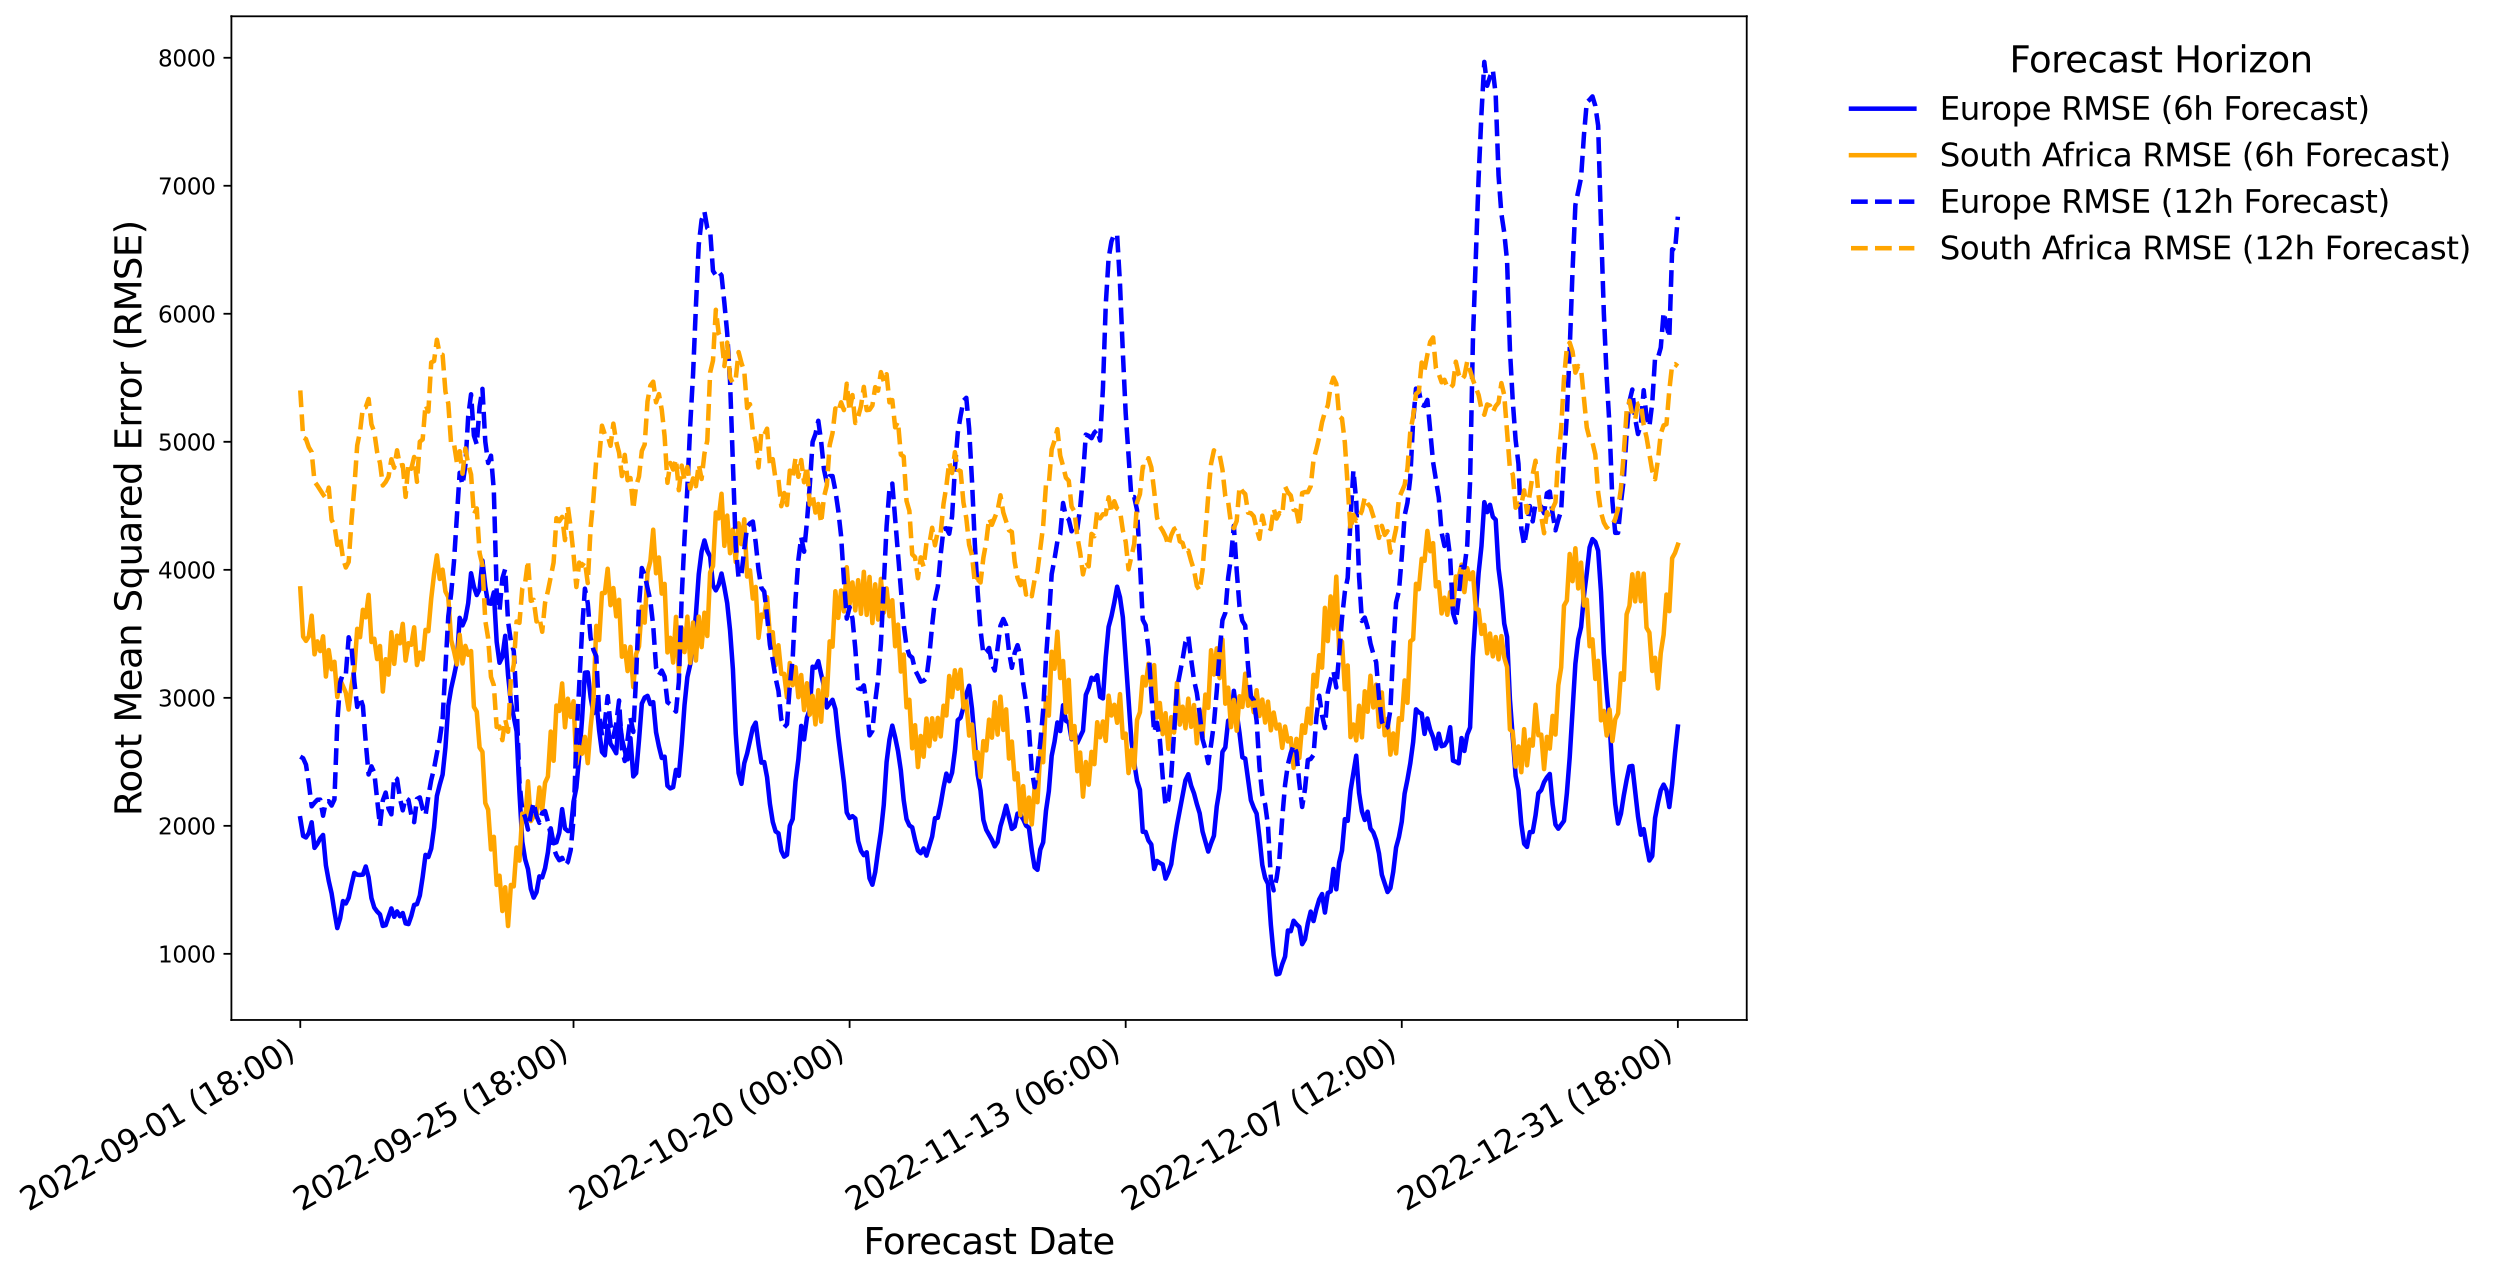 <?xml version="1.0" encoding="utf-8" standalone="no"?>
<!DOCTYPE svg PUBLIC "-//W3C//DTD SVG 1.1//EN"
  "http://www.w3.org/Graphics/SVG/1.1/DTD/svg11.dtd">
<svg xmlns:xlink="http://www.w3.org/1999/xlink" width="1104.717pt" height="564.68pt" viewBox="0 0 1104.717 564.68" xmlns="http://www.w3.org/2000/svg" version="1.1">
 <defs>
  <style type="text/css">*{stroke-linejoin: round; stroke-linecap: butt}</style>
 </defs>
 <g id="figure_1">
  <g id="patch_1">
   <path d="M 0 564.68 
L 1104.717 564.68 
L 1104.717 0 
L 0 0 
z
" style="fill: #ffffff"/>
  </g>
  <g id="axes_1">
   <g id="patch_2">
    <path d="M 102.255 450.72 
L 771.855 450.72 
L 771.855 7.2 
L 102.255 7.2 
z
" style="fill: #ffffff"/>
   </g>
   <g id="matplotlib.axis_1">
    <g id="xtick_1">
     <g id="line2d_1">
      <defs>
       <path id="mab0b9a4cbd" d="M 0 0 
L 0 3.5 
" style="stroke: #000000; stroke-width: 0.8"/>
      </defs>
      <g>
       <use xlink:href="#mab0b9a4cbd" x="132.691" y="450.72" style="stroke: #000000; stroke-width: 0.8"/>
      </g>
     </g>
     <g id="text_1">
      <!-- 2022-09-01 (18:00) -->
      <g transform="translate(12.519 535.474) rotate(-30) scale(0.14 -0.14)">
       <defs>
        <path id="DejaVuSans-32" d="M 1228 531 
L 3431 531 
L 3431 0 
L 469 0 
L 469 531 
Q 828 903 1448 1529 
Q 2069 2156 2228 2338 
Q 2531 2678 2651 2914 
Q 2772 3150 2772 3378 
Q 2772 3750 2511 3984 
Q 2250 4219 1831 4219 
Q 1534 4219 1204 4116 
Q 875 4013 500 3803 
L 500 4441 
Q 881 4594 1212 4672 
Q 1544 4750 1819 4750 
Q 2544 4750 2975 4387 
Q 3406 4025 3406 3419 
Q 3406 3131 3298 2873 
Q 3191 2616 2906 2266 
Q 2828 2175 2409 1742 
Q 1991 1309 1228 531 
z
" transform="scale(0.016)"/>
        <path id="DejaVuSans-30" d="M 2034 4250 
Q 1547 4250 1301 3770 
Q 1056 3291 1056 2328 
Q 1056 1369 1301 889 
Q 1547 409 2034 409 
Q 2525 409 2770 889 
Q 3016 1369 3016 2328 
Q 3016 3291 2770 3770 
Q 2525 4250 2034 4250 
z
M 2034 4750 
Q 2819 4750 3233 4129 
Q 3647 3509 3647 2328 
Q 3647 1150 3233 529 
Q 2819 -91 2034 -91 
Q 1250 -91 836 529 
Q 422 1150 422 2328 
Q 422 3509 836 4129 
Q 1250 4750 2034 4750 
z
" transform="scale(0.016)"/>
        <path id="DejaVuSans-2d" d="M 313 2009 
L 1997 2009 
L 1997 1497 
L 313 1497 
L 313 2009 
z
" transform="scale(0.016)"/>
        <path id="DejaVuSans-39" d="M 703 97 
L 703 672 
Q 941 559 1184 500 
Q 1428 441 1663 441 
Q 2288 441 2617 861 
Q 2947 1281 2994 2138 
Q 2813 1869 2534 1725 
Q 2256 1581 1919 1581 
Q 1219 1581 811 2004 
Q 403 2428 403 3163 
Q 403 3881 828 4315 
Q 1253 4750 1959 4750 
Q 2769 4750 3195 4129 
Q 3622 3509 3622 2328 
Q 3622 1225 3098 567 
Q 2575 -91 1691 -91 
Q 1453 -91 1209 -44 
Q 966 3 703 97 
z
M 1959 2075 
Q 2384 2075 2632 2365 
Q 2881 2656 2881 3163 
Q 2881 3666 2632 3958 
Q 2384 4250 1959 4250 
Q 1534 4250 1286 3958 
Q 1038 3666 1038 3163 
Q 1038 2656 1286 2365 
Q 1534 2075 1959 2075 
z
" transform="scale(0.016)"/>
        <path id="DejaVuSans-31" d="M 794 531 
L 1825 531 
L 1825 4091 
L 703 3866 
L 703 4441 
L 1819 4666 
L 2450 4666 
L 2450 531 
L 3481 531 
L 3481 0 
L 794 0 
L 794 531 
z
" transform="scale(0.016)"/>
        <path id="DejaVuSans-20" transform="scale(0.016)"/>
        <path id="DejaVuSans-28" d="M 1984 4856 
Q 1566 4138 1362 3434 
Q 1159 2731 1159 2009 
Q 1159 1288 1364 580 
Q 1569 -128 1984 -844 
L 1484 -844 
Q 1016 -109 783 600 
Q 550 1309 550 2009 
Q 550 2706 781 3412 
Q 1013 4119 1484 4856 
L 1984 4856 
z
" transform="scale(0.016)"/>
        <path id="DejaVuSans-38" d="M 2034 2216 
Q 1584 2216 1326 1975 
Q 1069 1734 1069 1313 
Q 1069 891 1326 650 
Q 1584 409 2034 409 
Q 2484 409 2743 651 
Q 3003 894 3003 1313 
Q 3003 1734 2745 1975 
Q 2488 2216 2034 2216 
z
M 1403 2484 
Q 997 2584 770 2862 
Q 544 3141 544 3541 
Q 544 4100 942 4425 
Q 1341 4750 2034 4750 
Q 2731 4750 3128 4425 
Q 3525 4100 3525 3541 
Q 3525 3141 3298 2862 
Q 3072 2584 2669 2484 
Q 3125 2378 3379 2068 
Q 3634 1759 3634 1313 
Q 3634 634 3220 271 
Q 2806 -91 2034 -91 
Q 1263 -91 848 271 
Q 434 634 434 1313 
Q 434 1759 690 2068 
Q 947 2378 1403 2484 
z
M 1172 3481 
Q 1172 3119 1398 2916 
Q 1625 2713 2034 2713 
Q 2441 2713 2670 2916 
Q 2900 3119 2900 3481 
Q 2900 3844 2670 4047 
Q 2441 4250 2034 4250 
Q 1625 4250 1398 4047 
Q 1172 3844 1172 3481 
z
" transform="scale(0.016)"/>
        <path id="DejaVuSans-3a" d="M 750 794 
L 1409 794 
L 1409 0 
L 750 0 
L 750 794 
z
M 750 3309 
L 1409 3309 
L 1409 2516 
L 750 2516 
L 750 3309 
z
" transform="scale(0.016)"/>
        <path id="DejaVuSans-29" d="M 513 4856 
L 1013 4856 
Q 1481 4119 1714 3412 
Q 1947 2706 1947 2009 
Q 1947 1309 1714 600 
Q 1481 -109 1013 -844 
L 513 -844 
Q 928 -128 1133 580 
Q 1338 1288 1338 2009 
Q 1338 2731 1133 3434 
Q 928 4138 513 4856 
z
" transform="scale(0.016)"/>
       </defs>
       <use xlink:href="#DejaVuSans-32"/>
       <use xlink:href="#DejaVuSans-30" transform="translate(63.623 0)"/>
       <use xlink:href="#DejaVuSans-32" transform="translate(127.246 0)"/>
       <use xlink:href="#DejaVuSans-32" transform="translate(190.869 0)"/>
       <use xlink:href="#DejaVuSans-2d" transform="translate(254.492 0)"/>
       <use xlink:href="#DejaVuSans-30" transform="translate(290.576 0)"/>
       <use xlink:href="#DejaVuSans-39" transform="translate(354.199 0)"/>
       <use xlink:href="#DejaVuSans-2d" transform="translate(417.822 0)"/>
       <use xlink:href="#DejaVuSans-30" transform="translate(453.906 0)"/>
       <use xlink:href="#DejaVuSans-31" transform="translate(517.529 0)"/>
       <use xlink:href="#DejaVuSans-20" transform="translate(581.152 0)"/>
       <use xlink:href="#DejaVuSans-28" transform="translate(612.939 0)"/>
       <use xlink:href="#DejaVuSans-31" transform="translate(651.953 0)"/>
       <use xlink:href="#DejaVuSans-38" transform="translate(715.576 0)"/>
       <use xlink:href="#DejaVuSans-3a" transform="translate(779.199 0)"/>
       <use xlink:href="#DejaVuSans-30" transform="translate(812.891 0)"/>
       <use xlink:href="#DejaVuSans-30" transform="translate(876.514 0)"/>
       <use xlink:href="#DejaVuSans-29" transform="translate(940.137 0)"/>
      </g>
     </g>
    </g>
    <g id="xtick_2">
     <g id="line2d_2">
      <g>
       <use xlink:href="#mab0b9a4cbd" x="253.43" y="450.72" style="stroke: #000000; stroke-width: 0.8"/>
      </g>
     </g>
     <g id="text_2">
      <!-- 2022-09-25 (18:00) -->
      <g transform="translate(133.258 535.474) rotate(-30) scale(0.14 -0.14)">
       <defs>
        <path id="DejaVuSans-35" d="M 691 4666 
L 3169 4666 
L 3169 4134 
L 1269 4134 
L 1269 2991 
Q 1406 3038 1543 3061 
Q 1681 3084 1819 3084 
Q 2600 3084 3056 2656 
Q 3513 2228 3513 1497 
Q 3513 744 3044 326 
Q 2575 -91 1722 -91 
Q 1428 -91 1123 -41 
Q 819 9 494 109 
L 494 744 
Q 775 591 1075 516 
Q 1375 441 1709 441 
Q 2250 441 2565 725 
Q 2881 1009 2881 1497 
Q 2881 1984 2565 2268 
Q 2250 2553 1709 2553 
Q 1456 2553 1204 2497 
Q 953 2441 691 2322 
L 691 4666 
z
" transform="scale(0.016)"/>
       </defs>
       <use xlink:href="#DejaVuSans-32"/>
       <use xlink:href="#DejaVuSans-30" transform="translate(63.623 0)"/>
       <use xlink:href="#DejaVuSans-32" transform="translate(127.246 0)"/>
       <use xlink:href="#DejaVuSans-32" transform="translate(190.869 0)"/>
       <use xlink:href="#DejaVuSans-2d" transform="translate(254.492 0)"/>
       <use xlink:href="#DejaVuSans-30" transform="translate(290.576 0)"/>
       <use xlink:href="#DejaVuSans-39" transform="translate(354.199 0)"/>
       <use xlink:href="#DejaVuSans-2d" transform="translate(417.822 0)"/>
       <use xlink:href="#DejaVuSans-32" transform="translate(453.906 0)"/>
       <use xlink:href="#DejaVuSans-35" transform="translate(517.529 0)"/>
       <use xlink:href="#DejaVuSans-20" transform="translate(581.152 0)"/>
       <use xlink:href="#DejaVuSans-28" transform="translate(612.939 0)"/>
       <use xlink:href="#DejaVuSans-31" transform="translate(651.953 0)"/>
       <use xlink:href="#DejaVuSans-38" transform="translate(715.576 0)"/>
       <use xlink:href="#DejaVuSans-3a" transform="translate(779.199 0)"/>
       <use xlink:href="#DejaVuSans-30" transform="translate(812.891 0)"/>
       <use xlink:href="#DejaVuSans-30" transform="translate(876.514 0)"/>
       <use xlink:href="#DejaVuSans-29" transform="translate(940.137 0)"/>
      </g>
     </g>
    </g>
    <g id="xtick_3">
     <g id="line2d_3">
      <g>
       <use xlink:href="#mab0b9a4cbd" x="375.427" y="450.72" style="stroke: #000000; stroke-width: 0.8"/>
      </g>
     </g>
     <g id="text_3">
      <!-- 2022-10-20 (00:00) -->
      <g transform="translate(255.255 535.474) rotate(-30) scale(0.14 -0.14)">
       <use xlink:href="#DejaVuSans-32"/>
       <use xlink:href="#DejaVuSans-30" transform="translate(63.623 0)"/>
       <use xlink:href="#DejaVuSans-32" transform="translate(127.246 0)"/>
       <use xlink:href="#DejaVuSans-32" transform="translate(190.869 0)"/>
       <use xlink:href="#DejaVuSans-2d" transform="translate(254.492 0)"/>
       <use xlink:href="#DejaVuSans-31" transform="translate(290.576 0)"/>
       <use xlink:href="#DejaVuSans-30" transform="translate(354.199 0)"/>
       <use xlink:href="#DejaVuSans-2d" transform="translate(417.822 0)"/>
       <use xlink:href="#DejaVuSans-32" transform="translate(453.906 0)"/>
       <use xlink:href="#DejaVuSans-30" transform="translate(517.529 0)"/>
       <use xlink:href="#DejaVuSans-20" transform="translate(581.152 0)"/>
       <use xlink:href="#DejaVuSans-28" transform="translate(612.939 0)"/>
       <use xlink:href="#DejaVuSans-30" transform="translate(651.953 0)"/>
       <use xlink:href="#DejaVuSans-30" transform="translate(715.576 0)"/>
       <use xlink:href="#DejaVuSans-3a" transform="translate(779.199 0)"/>
       <use xlink:href="#DejaVuSans-30" transform="translate(812.891 0)"/>
       <use xlink:href="#DejaVuSans-30" transform="translate(876.514 0)"/>
       <use xlink:href="#DejaVuSans-29" transform="translate(940.137 0)"/>
      </g>
     </g>
    </g>
    <g id="xtick_4">
     <g id="line2d_4">
      <g>
       <use xlink:href="#mab0b9a4cbd" x="497.424" y="450.72" style="stroke: #000000; stroke-width: 0.8"/>
      </g>
     </g>
     <g id="text_4">
      <!-- 2022-11-13 (06:00) -->
      <g transform="translate(377.252 535.474) rotate(-30) scale(0.14 -0.14)">
       <defs>
        <path id="DejaVuSans-33" d="M 2597 2516 
Q 3050 2419 3304 2112 
Q 3559 1806 3559 1356 
Q 3559 666 3084 287 
Q 2609 -91 1734 -91 
Q 1441 -91 1130 -33 
Q 819 25 488 141 
L 488 750 
Q 750 597 1062 519 
Q 1375 441 1716 441 
Q 2309 441 2620 675 
Q 2931 909 2931 1356 
Q 2931 1769 2642 2001 
Q 2353 2234 1838 2234 
L 1294 2234 
L 1294 2753 
L 1863 2753 
Q 2328 2753 2575 2939 
Q 2822 3125 2822 3475 
Q 2822 3834 2567 4026 
Q 2313 4219 1838 4219 
Q 1578 4219 1281 4162 
Q 984 4106 628 3988 
L 628 4550 
Q 988 4650 1302 4700 
Q 1616 4750 1894 4750 
Q 2613 4750 3031 4423 
Q 3450 4097 3450 3541 
Q 3450 3153 3228 2886 
Q 3006 2619 2597 2516 
z
" transform="scale(0.016)"/>
        <path id="DejaVuSans-36" d="M 2113 2584 
Q 1688 2584 1439 2293 
Q 1191 2003 1191 1497 
Q 1191 994 1439 701 
Q 1688 409 2113 409 
Q 2538 409 2786 701 
Q 3034 994 3034 1497 
Q 3034 2003 2786 2293 
Q 2538 2584 2113 2584 
z
M 3366 4563 
L 3366 3988 
Q 3128 4100 2886 4159 
Q 2644 4219 2406 4219 
Q 1781 4219 1451 3797 
Q 1122 3375 1075 2522 
Q 1259 2794 1537 2939 
Q 1816 3084 2150 3084 
Q 2853 3084 3261 2657 
Q 3669 2231 3669 1497 
Q 3669 778 3244 343 
Q 2819 -91 2113 -91 
Q 1303 -91 875 529 
Q 447 1150 447 2328 
Q 447 3434 972 4092 
Q 1497 4750 2381 4750 
Q 2619 4750 2861 4703 
Q 3103 4656 3366 4563 
z
" transform="scale(0.016)"/>
       </defs>
       <use xlink:href="#DejaVuSans-32"/>
       <use xlink:href="#DejaVuSans-30" transform="translate(63.623 0)"/>
       <use xlink:href="#DejaVuSans-32" transform="translate(127.246 0)"/>
       <use xlink:href="#DejaVuSans-32" transform="translate(190.869 0)"/>
       <use xlink:href="#DejaVuSans-2d" transform="translate(254.492 0)"/>
       <use xlink:href="#DejaVuSans-31" transform="translate(290.576 0)"/>
       <use xlink:href="#DejaVuSans-31" transform="translate(354.199 0)"/>
       <use xlink:href="#DejaVuSans-2d" transform="translate(417.822 0)"/>
       <use xlink:href="#DejaVuSans-31" transform="translate(453.906 0)"/>
       <use xlink:href="#DejaVuSans-33" transform="translate(517.529 0)"/>
       <use xlink:href="#DejaVuSans-20" transform="translate(581.152 0)"/>
       <use xlink:href="#DejaVuSans-28" transform="translate(612.939 0)"/>
       <use xlink:href="#DejaVuSans-30" transform="translate(651.953 0)"/>
       <use xlink:href="#DejaVuSans-36" transform="translate(715.576 0)"/>
       <use xlink:href="#DejaVuSans-3a" transform="translate(779.199 0)"/>
       <use xlink:href="#DejaVuSans-30" transform="translate(812.891 0)"/>
       <use xlink:href="#DejaVuSans-30" transform="translate(876.514 0)"/>
       <use xlink:href="#DejaVuSans-29" transform="translate(940.137 0)"/>
      </g>
     </g>
    </g>
    <g id="xtick_5">
     <g id="line2d_5">
      <g>
       <use xlink:href="#mab0b9a4cbd" x="619.421" y="450.72" style="stroke: #000000; stroke-width: 0.8"/>
      </g>
     </g>
     <g id="text_5">
      <!-- 2022-12-07 (12:00) -->
      <g transform="translate(499.249 535.474) rotate(-30) scale(0.14 -0.14)">
       <defs>
        <path id="DejaVuSans-37" d="M 525 4666 
L 3525 4666 
L 3525 4397 
L 1831 0 
L 1172 0 
L 2766 4134 
L 525 4134 
L 525 4666 
z
" transform="scale(0.016)"/>
       </defs>
       <use xlink:href="#DejaVuSans-32"/>
       <use xlink:href="#DejaVuSans-30" transform="translate(63.623 0)"/>
       <use xlink:href="#DejaVuSans-32" transform="translate(127.246 0)"/>
       <use xlink:href="#DejaVuSans-32" transform="translate(190.869 0)"/>
       <use xlink:href="#DejaVuSans-2d" transform="translate(254.492 0)"/>
       <use xlink:href="#DejaVuSans-31" transform="translate(290.576 0)"/>
       <use xlink:href="#DejaVuSans-32" transform="translate(354.199 0)"/>
       <use xlink:href="#DejaVuSans-2d" transform="translate(417.822 0)"/>
       <use xlink:href="#DejaVuSans-30" transform="translate(453.906 0)"/>
       <use xlink:href="#DejaVuSans-37" transform="translate(517.529 0)"/>
       <use xlink:href="#DejaVuSans-20" transform="translate(581.152 0)"/>
       <use xlink:href="#DejaVuSans-28" transform="translate(612.939 0)"/>
       <use xlink:href="#DejaVuSans-31" transform="translate(651.953 0)"/>
       <use xlink:href="#DejaVuSans-32" transform="translate(715.576 0)"/>
       <use xlink:href="#DejaVuSans-3a" transform="translate(779.199 0)"/>
       <use xlink:href="#DejaVuSans-30" transform="translate(812.891 0)"/>
       <use xlink:href="#DejaVuSans-30" transform="translate(876.514 0)"/>
       <use xlink:href="#DejaVuSans-29" transform="translate(940.137 0)"/>
      </g>
     </g>
    </g>
    <g id="xtick_6">
     <g id="line2d_6">
      <g>
       <use xlink:href="#mab0b9a4cbd" x="741.418" y="450.72" style="stroke: #000000; stroke-width: 0.8"/>
      </g>
     </g>
     <g id="text_6">
      <!-- 2022-12-31 (18:00) -->
      <g transform="translate(621.246 535.474) rotate(-30) scale(0.14 -0.14)">
       <use xlink:href="#DejaVuSans-32"/>
       <use xlink:href="#DejaVuSans-30" transform="translate(63.623 0)"/>
       <use xlink:href="#DejaVuSans-32" transform="translate(127.246 0)"/>
       <use xlink:href="#DejaVuSans-32" transform="translate(190.869 0)"/>
       <use xlink:href="#DejaVuSans-2d" transform="translate(254.492 0)"/>
       <use xlink:href="#DejaVuSans-31" transform="translate(290.576 0)"/>
       <use xlink:href="#DejaVuSans-32" transform="translate(354.199 0)"/>
       <use xlink:href="#DejaVuSans-2d" transform="translate(417.822 0)"/>
       <use xlink:href="#DejaVuSans-33" transform="translate(453.906 0)"/>
       <use xlink:href="#DejaVuSans-31" transform="translate(517.529 0)"/>
       <use xlink:href="#DejaVuSans-20" transform="translate(581.152 0)"/>
       <use xlink:href="#DejaVuSans-28" transform="translate(612.939 0)"/>
       <use xlink:href="#DejaVuSans-31" transform="translate(651.953 0)"/>
       <use xlink:href="#DejaVuSans-38" transform="translate(715.576 0)"/>
       <use xlink:href="#DejaVuSans-3a" transform="translate(779.199 0)"/>
       <use xlink:href="#DejaVuSans-30" transform="translate(812.891 0)"/>
       <use xlink:href="#DejaVuSans-30" transform="translate(876.514 0)"/>
       <use xlink:href="#DejaVuSans-29" transform="translate(940.137 0)"/>
      </g>
     </g>
    </g>
    <g id="text_7">
     <!-- Forecast Date -->
     <g transform="translate(381.548 554.153) scale(0.16 -0.16)">
      <defs>
       <path id="DejaVuSans-46" d="M 628 4666 
L 3309 4666 
L 3309 4134 
L 1259 4134 
L 1259 2759 
L 3109 2759 
L 3109 2228 
L 1259 2228 
L 1259 0 
L 628 0 
L 628 4666 
z
" transform="scale(0.016)"/>
       <path id="DejaVuSans-6f" d="M 1959 3097 
Q 1497 3097 1228 2736 
Q 959 2375 959 1747 
Q 959 1119 1226 758 
Q 1494 397 1959 397 
Q 2419 397 2687 759 
Q 2956 1122 2956 1747 
Q 2956 2369 2687 2733 
Q 2419 3097 1959 3097 
z
M 1959 3584 
Q 2709 3584 3137 3096 
Q 3566 2609 3566 1747 
Q 3566 888 3137 398 
Q 2709 -91 1959 -91 
Q 1206 -91 779 398 
Q 353 888 353 1747 
Q 353 2609 779 3096 
Q 1206 3584 1959 3584 
z
" transform="scale(0.016)"/>
       <path id="DejaVuSans-72" d="M 2631 2963 
Q 2534 3019 2420 3045 
Q 2306 3072 2169 3072 
Q 1681 3072 1420 2755 
Q 1159 2438 1159 1844 
L 1159 0 
L 581 0 
L 581 3500 
L 1159 3500 
L 1159 2956 
Q 1341 3275 1631 3429 
Q 1922 3584 2338 3584 
Q 2397 3584 2469 3576 
Q 2541 3569 2628 3553 
L 2631 2963 
z
" transform="scale(0.016)"/>
       <path id="DejaVuSans-65" d="M 3597 1894 
L 3597 1613 
L 953 1613 
Q 991 1019 1311 708 
Q 1631 397 2203 397 
Q 2534 397 2845 478 
Q 3156 559 3463 722 
L 3463 178 
Q 3153 47 2828 -22 
Q 2503 -91 2169 -91 
Q 1331 -91 842 396 
Q 353 884 353 1716 
Q 353 2575 817 3079 
Q 1281 3584 2069 3584 
Q 2775 3584 3186 3129 
Q 3597 2675 3597 1894 
z
M 3022 2063 
Q 3016 2534 2758 2815 
Q 2500 3097 2075 3097 
Q 1594 3097 1305 2825 
Q 1016 2553 972 2059 
L 3022 2063 
z
" transform="scale(0.016)"/>
       <path id="DejaVuSans-63" d="M 3122 3366 
L 3122 2828 
Q 2878 2963 2633 3030 
Q 2388 3097 2138 3097 
Q 1578 3097 1268 2742 
Q 959 2388 959 1747 
Q 959 1106 1268 751 
Q 1578 397 2138 397 
Q 2388 397 2633 464 
Q 2878 531 3122 666 
L 3122 134 
Q 2881 22 2623 -34 
Q 2366 -91 2075 -91 
Q 1284 -91 818 406 
Q 353 903 353 1747 
Q 353 2603 823 3093 
Q 1294 3584 2113 3584 
Q 2378 3584 2631 3529 
Q 2884 3475 3122 3366 
z
" transform="scale(0.016)"/>
       <path id="DejaVuSans-61" d="M 2194 1759 
Q 1497 1759 1228 1600 
Q 959 1441 959 1056 
Q 959 750 1161 570 
Q 1363 391 1709 391 
Q 2188 391 2477 730 
Q 2766 1069 2766 1631 
L 2766 1759 
L 2194 1759 
z
M 3341 1997 
L 3341 0 
L 2766 0 
L 2766 531 
Q 2569 213 2275 61 
Q 1981 -91 1556 -91 
Q 1019 -91 701 211 
Q 384 513 384 1019 
Q 384 1609 779 1909 
Q 1175 2209 1959 2209 
L 2766 2209 
L 2766 2266 
Q 2766 2663 2505 2880 
Q 2244 3097 1772 3097 
Q 1472 3097 1187 3025 
Q 903 2953 641 2809 
L 641 3341 
Q 956 3463 1253 3523 
Q 1550 3584 1831 3584 
Q 2591 3584 2966 3190 
Q 3341 2797 3341 1997 
z
" transform="scale(0.016)"/>
       <path id="DejaVuSans-73" d="M 2834 3397 
L 2834 2853 
Q 2591 2978 2328 3040 
Q 2066 3103 1784 3103 
Q 1356 3103 1142 2972 
Q 928 2841 928 2578 
Q 928 2378 1081 2264 
Q 1234 2150 1697 2047 
L 1894 2003 
Q 2506 1872 2764 1633 
Q 3022 1394 3022 966 
Q 3022 478 2636 193 
Q 2250 -91 1575 -91 
Q 1294 -91 989 -36 
Q 684 19 347 128 
L 347 722 
Q 666 556 975 473 
Q 1284 391 1588 391 
Q 1994 391 2212 530 
Q 2431 669 2431 922 
Q 2431 1156 2273 1281 
Q 2116 1406 1581 1522 
L 1381 1569 
Q 847 1681 609 1914 
Q 372 2147 372 2553 
Q 372 3047 722 3315 
Q 1072 3584 1716 3584 
Q 2034 3584 2315 3537 
Q 2597 3491 2834 3397 
z
" transform="scale(0.016)"/>
       <path id="DejaVuSans-74" d="M 1172 4494 
L 1172 3500 
L 2356 3500 
L 2356 3053 
L 1172 3053 
L 1172 1153 
Q 1172 725 1289 603 
Q 1406 481 1766 481 
L 2356 481 
L 2356 0 
L 1766 0 
Q 1100 0 847 248 
Q 594 497 594 1153 
L 594 3053 
L 172 3053 
L 172 3500 
L 594 3500 
L 594 4494 
L 1172 4494 
z
" transform="scale(0.016)"/>
       <path id="DejaVuSans-44" d="M 1259 4147 
L 1259 519 
L 2022 519 
Q 2988 519 3436 956 
Q 3884 1394 3884 2338 
Q 3884 3275 3436 3711 
Q 2988 4147 2022 4147 
L 1259 4147 
z
M 628 4666 
L 1925 4666 
Q 3281 4666 3915 4102 
Q 4550 3538 4550 2338 
Q 4550 1131 3912 565 
Q 3275 0 1925 0 
L 628 0 
L 628 4666 
z
" transform="scale(0.016)"/>
      </defs>
      <use xlink:href="#DejaVuSans-46"/>
      <use xlink:href="#DejaVuSans-6f" transform="translate(53.895 0)"/>
      <use xlink:href="#DejaVuSans-72" transform="translate(115.076 0)"/>
      <use xlink:href="#DejaVuSans-65" transform="translate(153.939 0)"/>
      <use xlink:href="#DejaVuSans-63" transform="translate(215.463 0)"/>
      <use xlink:href="#DejaVuSans-61" transform="translate(270.443 0)"/>
      <use xlink:href="#DejaVuSans-73" transform="translate(331.723 0)"/>
      <use xlink:href="#DejaVuSans-74" transform="translate(383.822 0)"/>
      <use xlink:href="#DejaVuSans-20" transform="translate(423.031 0)"/>
      <use xlink:href="#DejaVuSans-44" transform="translate(454.818 0)"/>
      <use xlink:href="#DejaVuSans-61" transform="translate(531.82 0)"/>
      <use xlink:href="#DejaVuSans-74" transform="translate(593.1 0)"/>
      <use xlink:href="#DejaVuSans-65" transform="translate(632.309 0)"/>
     </g>
    </g>
   </g>
   <g id="matplotlib.axis_2">
    <g id="ytick_1">
     <g id="line2d_7">
      <defs>
       <path id="ma13afcdace" d="M 0 0 
L -3.5 0 
" style="stroke: #000000; stroke-width: 0.8"/>
      </defs>
      <g>
       <use xlink:href="#ma13afcdace" x="102.255" y="421.49" style="stroke: #000000; stroke-width: 0.8"/>
      </g>
     </g>
     <g id="text_8">
      <!-- 1000 -->
      <g transform="translate(69.805 425.289) scale(0.1 -0.1)">
       <use xlink:href="#DejaVuSans-31"/>
       <use xlink:href="#DejaVuSans-30" transform="translate(63.623 0)"/>
       <use xlink:href="#DejaVuSans-30" transform="translate(127.246 0)"/>
       <use xlink:href="#DejaVuSans-30" transform="translate(190.869 0)"/>
      </g>
     </g>
    </g>
    <g id="ytick_2">
     <g id="line2d_8">
      <g>
       <use xlink:href="#ma13afcdace" x="102.255" y="364.924" style="stroke: #000000; stroke-width: 0.8"/>
      </g>
     </g>
     <g id="text_9">
      <!-- 2000 -->
      <g transform="translate(69.805 368.723) scale(0.1 -0.1)">
       <use xlink:href="#DejaVuSans-32"/>
       <use xlink:href="#DejaVuSans-30" transform="translate(63.623 0)"/>
       <use xlink:href="#DejaVuSans-30" transform="translate(127.246 0)"/>
       <use xlink:href="#DejaVuSans-30" transform="translate(190.869 0)"/>
      </g>
     </g>
    </g>
    <g id="ytick_3">
     <g id="line2d_9">
      <g>
       <use xlink:href="#ma13afcdace" x="102.255" y="308.358" style="stroke: #000000; stroke-width: 0.8"/>
      </g>
     </g>
     <g id="text_10">
      <!-- 3000 -->
      <g transform="translate(69.805 312.157) scale(0.1 -0.1)">
       <use xlink:href="#DejaVuSans-33"/>
       <use xlink:href="#DejaVuSans-30" transform="translate(63.623 0)"/>
       <use xlink:href="#DejaVuSans-30" transform="translate(127.246 0)"/>
       <use xlink:href="#DejaVuSans-30" transform="translate(190.869 0)"/>
      </g>
     </g>
    </g>
    <g id="ytick_4">
     <g id="line2d_10">
      <g>
       <use xlink:href="#ma13afcdace" x="102.255" y="251.792" style="stroke: #000000; stroke-width: 0.8"/>
      </g>
     </g>
     <g id="text_11">
      <!-- 4000 -->
      <g transform="translate(69.805 255.591) scale(0.1 -0.1)">
       <defs>
        <path id="DejaVuSans-34" d="M 2419 4116 
L 825 1625 
L 2419 1625 
L 2419 4116 
z
M 2253 4666 
L 3047 4666 
L 3047 1625 
L 3713 1625 
L 3713 1100 
L 3047 1100 
L 3047 0 
L 2419 0 
L 2419 1100 
L 313 1100 
L 313 1709 
L 2253 4666 
z
" transform="scale(0.016)"/>
       </defs>
       <use xlink:href="#DejaVuSans-34"/>
       <use xlink:href="#DejaVuSans-30" transform="translate(63.623 0)"/>
       <use xlink:href="#DejaVuSans-30" transform="translate(127.246 0)"/>
       <use xlink:href="#DejaVuSans-30" transform="translate(190.869 0)"/>
      </g>
     </g>
    </g>
    <g id="ytick_5">
     <g id="line2d_11">
      <g>
       <use xlink:href="#ma13afcdace" x="102.255" y="195.226" style="stroke: #000000; stroke-width: 0.8"/>
      </g>
     </g>
     <g id="text_12">
      <!-- 5000 -->
      <g transform="translate(69.805 199.026) scale(0.1 -0.1)">
       <use xlink:href="#DejaVuSans-35"/>
       <use xlink:href="#DejaVuSans-30" transform="translate(63.623 0)"/>
       <use xlink:href="#DejaVuSans-30" transform="translate(127.246 0)"/>
       <use xlink:href="#DejaVuSans-30" transform="translate(190.869 0)"/>
      </g>
     </g>
    </g>
    <g id="ytick_6">
     <g id="line2d_12">
      <g>
       <use xlink:href="#ma13afcdace" x="102.255" y="138.66" style="stroke: #000000; stroke-width: 0.8"/>
      </g>
     </g>
     <g id="text_13">
      <!-- 6000 -->
      <g transform="translate(69.805 142.46) scale(0.1 -0.1)">
       <use xlink:href="#DejaVuSans-36"/>
       <use xlink:href="#DejaVuSans-30" transform="translate(63.623 0)"/>
       <use xlink:href="#DejaVuSans-30" transform="translate(127.246 0)"/>
       <use xlink:href="#DejaVuSans-30" transform="translate(190.869 0)"/>
      </g>
     </g>
    </g>
    <g id="ytick_7">
     <g id="line2d_13">
      <g>
       <use xlink:href="#ma13afcdace" x="102.255" y="82.095" style="stroke: #000000; stroke-width: 0.8"/>
      </g>
     </g>
     <g id="text_14">
      <!-- 7000 -->
      <g transform="translate(69.805 85.894) scale(0.1 -0.1)">
       <use xlink:href="#DejaVuSans-37"/>
       <use xlink:href="#DejaVuSans-30" transform="translate(63.623 0)"/>
       <use xlink:href="#DejaVuSans-30" transform="translate(127.246 0)"/>
       <use xlink:href="#DejaVuSans-30" transform="translate(190.869 0)"/>
      </g>
     </g>
    </g>
    <g id="ytick_8">
     <g id="line2d_14">
      <g>
       <use xlink:href="#ma13afcdace" x="102.255" y="25.529" style="stroke: #000000; stroke-width: 0.8"/>
      </g>
     </g>
     <g id="text_15">
      <!-- 8000 -->
      <g transform="translate(69.805 29.328) scale(0.1 -0.1)">
       <use xlink:href="#DejaVuSans-38"/>
       <use xlink:href="#DejaVuSans-30" transform="translate(63.623 0)"/>
       <use xlink:href="#DejaVuSans-30" transform="translate(127.246 0)"/>
       <use xlink:href="#DejaVuSans-30" transform="translate(190.869 0)"/>
      </g>
     </g>
    </g>
    <g id="text_16">
     <!-- Root Mean Squared Error (RMSE) -->
     <g transform="translate(62.477 360.626) rotate(-90) scale(0.16 -0.16)">
      <defs>
       <path id="DejaVuSans-52" d="M 2841 2188 
Q 3044 2119 3236 1894 
Q 3428 1669 3622 1275 
L 4263 0 
L 3584 0 
L 2988 1197 
Q 2756 1666 2539 1819 
Q 2322 1972 1947 1972 
L 1259 1972 
L 1259 0 
L 628 0 
L 628 4666 
L 2053 4666 
Q 2853 4666 3247 4331 
Q 3641 3997 3641 3322 
Q 3641 2881 3436 2590 
Q 3231 2300 2841 2188 
z
M 1259 4147 
L 1259 2491 
L 2053 2491 
Q 2509 2491 2742 2702 
Q 2975 2913 2975 3322 
Q 2975 3731 2742 3939 
Q 2509 4147 2053 4147 
L 1259 4147 
z
" transform="scale(0.016)"/>
       <path id="DejaVuSans-4d" d="M 628 4666 
L 1569 4666 
L 2759 1491 
L 3956 4666 
L 4897 4666 
L 4897 0 
L 4281 0 
L 4281 4097 
L 3078 897 
L 2444 897 
L 1241 4097 
L 1241 0 
L 628 0 
L 628 4666 
z
" transform="scale(0.016)"/>
       <path id="DejaVuSans-6e" d="M 3513 2113 
L 3513 0 
L 2938 0 
L 2938 2094 
Q 2938 2591 2744 2837 
Q 2550 3084 2163 3084 
Q 1697 3084 1428 2787 
Q 1159 2491 1159 1978 
L 1159 0 
L 581 0 
L 581 3500 
L 1159 3500 
L 1159 2956 
Q 1366 3272 1645 3428 
Q 1925 3584 2291 3584 
Q 2894 3584 3203 3211 
Q 3513 2838 3513 2113 
z
" transform="scale(0.016)"/>
       <path id="DejaVuSans-53" d="M 3425 4513 
L 3425 3897 
Q 3066 4069 2747 4153 
Q 2428 4238 2131 4238 
Q 1616 4238 1336 4038 
Q 1056 3838 1056 3469 
Q 1056 3159 1242 3001 
Q 1428 2844 1947 2747 
L 2328 2669 
Q 3034 2534 3370 2195 
Q 3706 1856 3706 1288 
Q 3706 609 3251 259 
Q 2797 -91 1919 -91 
Q 1588 -91 1214 -16 
Q 841 59 441 206 
L 441 856 
Q 825 641 1194 531 
Q 1563 422 1919 422 
Q 2459 422 2753 634 
Q 3047 847 3047 1241 
Q 3047 1584 2836 1778 
Q 2625 1972 2144 2069 
L 1759 2144 
Q 1053 2284 737 2584 
Q 422 2884 422 3419 
Q 422 4038 858 4394 
Q 1294 4750 2059 4750 
Q 2388 4750 2728 4690 
Q 3069 4631 3425 4513 
z
" transform="scale(0.016)"/>
       <path id="DejaVuSans-71" d="M 947 1747 
Q 947 1113 1208 752 
Q 1469 391 1925 391 
Q 2381 391 2643 752 
Q 2906 1113 2906 1747 
Q 2906 2381 2643 2742 
Q 2381 3103 1925 3103 
Q 1469 3103 1208 2742 
Q 947 2381 947 1747 
z
M 2906 525 
Q 2725 213 2448 61 
Q 2172 -91 1784 -91 
Q 1150 -91 751 415 
Q 353 922 353 1747 
Q 353 2572 751 3078 
Q 1150 3584 1784 3584 
Q 2172 3584 2448 3432 
Q 2725 3281 2906 2969 
L 2906 3500 
L 3481 3500 
L 3481 -1331 
L 2906 -1331 
L 2906 525 
z
" transform="scale(0.016)"/>
       <path id="DejaVuSans-75" d="M 544 1381 
L 544 3500 
L 1119 3500 
L 1119 1403 
Q 1119 906 1312 657 
Q 1506 409 1894 409 
Q 2359 409 2629 706 
Q 2900 1003 2900 1516 
L 2900 3500 
L 3475 3500 
L 3475 0 
L 2900 0 
L 2900 538 
Q 2691 219 2414 64 
Q 2138 -91 1772 -91 
Q 1169 -91 856 284 
Q 544 659 544 1381 
z
M 1991 3584 
L 1991 3584 
z
" transform="scale(0.016)"/>
       <path id="DejaVuSans-64" d="M 2906 2969 
L 2906 4863 
L 3481 4863 
L 3481 0 
L 2906 0 
L 2906 525 
Q 2725 213 2448 61 
Q 2172 -91 1784 -91 
Q 1150 -91 751 415 
Q 353 922 353 1747 
Q 353 2572 751 3078 
Q 1150 3584 1784 3584 
Q 2172 3584 2448 3432 
Q 2725 3281 2906 2969 
z
M 947 1747 
Q 947 1113 1208 752 
Q 1469 391 1925 391 
Q 2381 391 2643 752 
Q 2906 1113 2906 1747 
Q 2906 2381 2643 2742 
Q 2381 3103 1925 3103 
Q 1469 3103 1208 2742 
Q 947 2381 947 1747 
z
" transform="scale(0.016)"/>
       <path id="DejaVuSans-45" d="M 628 4666 
L 3578 4666 
L 3578 4134 
L 1259 4134 
L 1259 2753 
L 3481 2753 
L 3481 2222 
L 1259 2222 
L 1259 531 
L 3634 531 
L 3634 0 
L 628 0 
L 628 4666 
z
" transform="scale(0.016)"/>
      </defs>
      <use xlink:href="#DejaVuSans-52"/>
      <use xlink:href="#DejaVuSans-6f" transform="translate(64.982 0)"/>
      <use xlink:href="#DejaVuSans-6f" transform="translate(126.164 0)"/>
      <use xlink:href="#DejaVuSans-74" transform="translate(187.346 0)"/>
      <use xlink:href="#DejaVuSans-20" transform="translate(226.555 0)"/>
      <use xlink:href="#DejaVuSans-4d" transform="translate(258.342 0)"/>
      <use xlink:href="#DejaVuSans-65" transform="translate(344.621 0)"/>
      <use xlink:href="#DejaVuSans-61" transform="translate(406.145 0)"/>
      <use xlink:href="#DejaVuSans-6e" transform="translate(467.424 0)"/>
      <use xlink:href="#DejaVuSans-20" transform="translate(530.803 0)"/>
      <use xlink:href="#DejaVuSans-53" transform="translate(562.59 0)"/>
      <use xlink:href="#DejaVuSans-71" transform="translate(626.066 0)"/>
      <use xlink:href="#DejaVuSans-75" transform="translate(689.543 0)"/>
      <use xlink:href="#DejaVuSans-61" transform="translate(752.922 0)"/>
      <use xlink:href="#DejaVuSans-72" transform="translate(814.201 0)"/>
      <use xlink:href="#DejaVuSans-65" transform="translate(853.064 0)"/>
      <use xlink:href="#DejaVuSans-64" transform="translate(914.588 0)"/>
      <use xlink:href="#DejaVuSans-20" transform="translate(978.064 0)"/>
      <use xlink:href="#DejaVuSans-45" transform="translate(1009.852 0)"/>
      <use xlink:href="#DejaVuSans-72" transform="translate(1073.035 0)"/>
      <use xlink:href="#DejaVuSans-72" transform="translate(1112.398 0)"/>
      <use xlink:href="#DejaVuSans-6f" transform="translate(1151.262 0)"/>
      <use xlink:href="#DejaVuSans-72" transform="translate(1212.443 0)"/>
      <use xlink:href="#DejaVuSans-20" transform="translate(1253.557 0)"/>
      <use xlink:href="#DejaVuSans-28" transform="translate(1285.344 0)"/>
      <use xlink:href="#DejaVuSans-52" transform="translate(1324.357 0)"/>
      <use xlink:href="#DejaVuSans-4d" transform="translate(1393.84 0)"/>
      <use xlink:href="#DejaVuSans-53" transform="translate(1480.119 0)"/>
      <use xlink:href="#DejaVuSans-45" transform="translate(1543.596 0)"/>
      <use xlink:href="#DejaVuSans-29" transform="translate(1606.779 0)"/>
     </g>
    </g>
   </g>
   <g id="line2d_15">
    <path d="M 132.691 361.59 
L 133.949 369.386 
L 135.206 370.065 
L 136.464 368.123 
L 137.722 363.357 
L 138.98 374.662 
L 140.237 372.907 
L 141.495 370.457 
L 142.753 368.969 
L 144.01 382.384 
L 145.268 389.274 
L 146.526 394.748 
L 147.783 402.817 
L 149.041 410.108 
L 150.299 405.822 
L 151.557 398.17 
L 152.814 399.237 
L 154.072 396.71 
L 155.33 390.914 
L 156.587 385.715 
L 157.845 386.536 
L 159.103 386.625 
L 160.36 386.468 
L 161.618 382.891 
L 162.876 387.671 
L 164.134 396.855 
L 165.391 401.061 
L 166.649 402.785 
L 167.907 404.063 
L 169.164 409.158 
L 170.422 408.809 
L 172.938 401.424 
L 174.195 405.119 
L 175.453 402.735 
L 176.711 404.865 
L 177.968 403.455 
L 179.226 408.038 
L 180.484 408.339 
L 181.741 404.744 
L 182.999 399.878 
L 184.257 399.531 
L 185.515 395.722 
L 186.772 387.511 
L 188.03 377.761 
L 189.288 378.7 
L 190.545 374.995 
L 191.803 365.654 
L 193.061 351.722 
L 194.318 346.736 
L 195.576 342.31 
L 196.834 330.266 
L 198.092 311.862 
L 199.349 304.212 
L 200.607 298.655 
L 201.865 292.552 
L 203.122 273.026 
L 204.38 276.348 
L 205.638 273.419 
L 206.895 266.545 
L 208.153 253.315 
L 209.411 259.269 
L 210.669 262.941 
L 211.926 260.434 
L 213.184 247.707 
L 214.442 259.331 
L 215.699 266.53 
L 216.957 266.784 
L 218.215 261.749 
L 219.472 283.6 
L 220.73 292.874 
L 221.988 290.268 
L 223.246 280.968 
L 224.503 298.315 
L 225.761 310.33 
L 228.276 323.212 
L 229.534 350.106 
L 230.792 371.966 
L 232.049 379.713 
L 233.307 384.044 
L 234.565 392.761 
L 235.823 396.641 
L 237.08 394.226 
L 238.338 387.265 
L 239.596 387.716 
L 240.853 383.67 
L 242.111 376.624 
L 243.369 366.033 
L 244.626 372.641 
L 245.884 372.191 
L 247.142 367.973 
L 248.4 357.555 
L 249.657 366.125 
L 250.915 367.212 
L 252.173 367.176 
L 253.43 354.31 
L 254.688 348.094 
L 255.946 334.204 
L 257.203 317.741 
L 258.461 297.247 
L 259.719 297.109 
L 260.977 307.949 
L 262.234 315.169 
L 263.492 309.39 
L 264.75 322.812 
L 266.007 332.293 
L 267.265 333.756 
L 268.523 320.758 
L 269.78 328.703 
L 271.038 330.574 
L 272.296 332.841 
L 273.554 316.003 
L 274.811 326.413 
L 276.069 331.701 
L 277.327 335.539 
L 278.584 326.169 
L 279.842 343.1 
L 281.1 341.62 
L 282.357 327.206 
L 283.615 310.917 
L 284.873 308.222 
L 286.131 307.487 
L 287.388 311.114 
L 288.646 310.267 
L 289.904 323.575 
L 291.161 329.792 
L 292.419 334.92 
L 293.677 334.364 
L 294.935 347.215 
L 296.192 348.369 
L 297.45 347.852 
L 298.708 340.204 
L 299.965 342.819 
L 301.223 328.906 
L 302.481 311.548 
L 303.738 299.225 
L 304.996 293.607 
L 306.254 285.724 
L 307.512 271.598 
L 308.769 253.746 
L 310.027 243.7 
L 311.285 238.814 
L 312.542 243.406 
L 313.8 245.876 
L 315.058 258.709 
L 316.315 260.866 
L 317.573 258.436 
L 318.831 253.44 
L 320.089 259.523 
L 321.346 266.582 
L 322.604 278.572 
L 323.862 295.73 
L 325.119 324.142 
L 326.377 341.607 
L 327.635 346.369 
L 328.892 337.233 
L 330.15 332.968 
L 332.666 321.626 
L 333.923 319.331 
L 335.181 329.093 
L 336.439 337.008 
L 337.696 336.757 
L 338.954 343.43 
L 340.212 355.191 
L 341.469 363.184 
L 342.727 367.375 
L 343.985 368.232 
L 345.243 375.929 
L 346.5 378.532 
L 347.758 377.695 
L 349.016 364.887 
L 350.273 361.913 
L 351.531 345.373 
L 352.789 335.529 
L 354.046 320.774 
L 355.304 326.748 
L 356.562 317.126 
L 357.82 313.577 
L 359.077 294.612 
L 360.335 295.017 
L 361.593 292.132 
L 362.85 297.969 
L 364.108 303.132 
L 365.366 312.653 
L 367.881 309.231 
L 369.139 313.396 
L 370.397 325.368 
L 372.912 345.676 
L 374.17 359.054 
L 375.427 361.462 
L 376.685 360.653 
L 377.943 361.683 
L 379.2 371.644 
L 380.458 375.964 
L 381.716 377.88 
L 382.974 376.608 
L 384.231 388.095 
L 385.489 390.946 
L 386.747 385.357 
L 388.004 376.029 
L 389.262 367.564 
L 390.52 355.728 
L 391.777 336.734 
L 393.035 326.821 
L 394.293 320.652 
L 395.551 325.77 
L 396.808 331.855 
L 398.066 340.424 
L 399.324 353.521 
L 400.581 361.942 
L 401.839 364.756 
L 403.097 365.589 
L 404.354 371.227 
L 405.612 375.866 
L 406.87 377.018 
L 408.128 374.924 
L 409.385 378.087 
L 411.901 369.656 
L 413.158 361.56 
L 414.416 361.351 
L 415.674 355.307 
L 416.931 347.981 
L 418.189 341.855 
L 419.447 345.194 
L 420.705 341.429 
L 421.962 331.703 
L 423.22 318.228 
L 424.478 317.12 
L 425.735 312.496 
L 426.993 306.722 
L 428.251 303.03 
L 429.509 313.193 
L 432.024 342.316 
L 433.282 349.328 
L 434.539 362.296 
L 435.797 366.63 
L 438.312 371.153 
L 439.57 374.004 
L 440.828 372.062 
L 442.086 365.131 
L 443.343 360.924 
L 444.601 356.001 
L 447.116 366.287 
L 448.374 365.284 
L 449.632 359.518 
L 450.889 360.046 
L 452.147 362.028 
L 453.405 364.841 
L 454.663 365.721 
L 455.92 375.57 
L 457.178 383.233 
L 458.436 384.361 
L 459.693 375.436 
L 460.951 372.243 
L 462.209 358.277 
L 463.466 349.613 
L 464.724 333.992 
L 465.982 327.767 
L 467.24 319.24 
L 468.497 323.039 
L 469.755 311.651 
L 471.013 318.534 
L 472.27 319.225 
L 473.528 326.697 
L 474.786 323.304 
L 476.043 328.213 
L 478.559 322.91 
L 479.817 307.041 
L 481.074 304.032 
L 482.332 299.475 
L 483.59 300.396 
L 484.847 298.386 
L 486.105 307.915 
L 487.363 308.626 
L 488.62 290.364 
L 489.878 277.006 
L 491.136 272.306 
L 492.394 266.218 
L 493.651 259.255 
L 494.909 263.924 
L 496.167 272.745 
L 499.94 327.17 
L 501.197 336.949 
L 502.455 345.064 
L 503.713 348.98 
L 504.971 367.566 
L 506.228 367.609 
L 507.486 371.384 
L 508.744 373.145 
L 510.001 383.971 
L 511.259 380.45 
L 512.517 381.334 
L 513.774 381.987 
L 515.032 388.249 
L 516.29 385.484 
L 517.548 381.908 
L 518.805 372.677 
L 520.063 364.728 
L 523.836 344.787 
L 525.094 342.122 
L 526.351 347.205 
L 527.609 350.555 
L 528.867 355.279 
L 530.125 359.398 
L 531.382 367.419 
L 533.898 376.292 
L 535.155 372.586 
L 536.413 369.342 
L 537.671 356.324 
L 538.928 348.717 
L 540.186 332.215 
L 541.444 330.299 
L 542.702 318.465 
L 543.959 318.255 
L 545.217 305.259 
L 546.475 315.046 
L 547.732 323.958 
L 548.99 334.656 
L 550.248 335.2 
L 552.763 353.627 
L 554.021 356.953 
L 555.279 359.515 
L 556.536 369.996 
L 557.794 382.232 
L 559.052 387.97 
L 560.309 390.513 
L 561.567 408.612 
L 562.825 422.122 
L 564.083 430.56 
L 565.34 430.226 
L 566.598 426.076 
L 567.856 422.705 
L 569.113 411.168 
L 570.371 411.491 
L 571.629 406.863 
L 572.886 408.398 
L 574.144 409.61 
L 575.402 417.216 
L 576.66 415.014 
L 577.917 407.925 
L 579.175 402.823 
L 580.433 407.002 
L 581.69 401.71 
L 582.948 397.438 
L 584.206 395.074 
L 585.463 403.249 
L 586.721 394.64 
L 587.979 393.873 
L 589.237 383.996 
L 590.494 392.979 
L 591.752 381.11 
L 593.01 375.842 
L 594.267 361.984 
L 595.525 362.714 
L 596.783 349.371 
L 599.298 333.921 
L 600.556 350.39 
L 601.814 358.552 
L 603.071 362.32 
L 604.329 358.673 
L 605.587 366.152 
L 606.844 367.826 
L 608.102 371.293 
L 609.36 377.125 
L 610.617 386.529 
L 613.133 394.169 
L 614.391 392.449 
L 615.648 385.205 
L 616.906 374.494 
L 618.164 369.849 
L 619.421 363.071 
L 620.679 350.683 
L 621.937 344.48 
L 623.194 337.269 
L 624.452 327.883 
L 625.71 313.449 
L 626.968 314.759 
L 628.225 315.334 
L 629.483 324.298 
L 630.741 317.494 
L 631.998 322.53 
L 633.256 325.688 
L 634.514 330.851 
L 635.771 324.207 
L 637.029 329.738 
L 638.287 329.355 
L 639.545 327.326 
L 640.802 321.346 
L 642.06 336.119 
L 643.318 336.609 
L 644.575 337.299 
L 645.833 326.147 
L 647.091 331.833 
L 648.348 324.581 
L 649.606 321.479 
L 650.864 290.368 
L 652.122 270.845 
L 653.379 253.203 
L 654.637 241.341 
L 655.895 221.915 
L 657.152 226.289 
L 658.41 223.074 
L 659.668 228.393 
L 660.925 229.656 
L 662.183 251.218 
L 663.441 261.02 
L 664.699 275.553 
L 665.956 281.459 
L 667.214 309.102 
L 669.729 342.881 
L 670.987 349.136 
L 672.245 364.147 
L 673.502 372.854 
L 674.76 374.242 
L 676.018 367.695 
L 677.276 367.638 
L 678.533 360.318 
L 679.791 350.512 
L 681.049 349.148 
L 682.306 345.617 
L 683.564 343.532 
L 684.822 342.004 
L 686.08 355.309 
L 687.337 364.397 
L 688.595 366.193 
L 691.11 362.715 
L 692.368 350.634 
L 693.626 334.74 
L 696.141 293.3 
L 697.399 282.359 
L 698.657 277.104 
L 699.914 263.362 
L 701.172 253.298 
L 702.43 241.886 
L 703.687 238.227 
L 704.945 239.443 
L 706.203 243.354 
L 707.46 261.597 
L 708.718 288.74 
L 709.976 305.658 
L 711.234 319.603 
L 712.491 340.517 
L 713.749 355.296 
L 715.007 363.928 
L 716.264 359.59 
L 717.522 351.549 
L 718.78 344.646 
L 720.037 338.706 
L 721.295 338.455 
L 723.811 360.766 
L 725.068 368.861 
L 726.326 366.381 
L 727.584 373.765 
L 728.841 380.245 
L 730.099 378.293 
L 731.357 361.452 
L 732.614 354.896 
L 733.872 349.209 
L 735.13 346.706 
L 736.388 349.212 
L 737.645 356.606 
L 738.903 346.446 
L 740.161 332.81 
L 741.418 321.088 
L 741.418 321.088 
" clip-path="url(#p37ed59f2c2)" style="fill: none; stroke: #0000ff; stroke-width: 2; stroke-linecap: square"/>
   </g>
   <g id="line2d_16">
    <path d="M 132.691 260.014 
L 133.949 281.319 
L 135.206 283.189 
L 136.464 281.226 
L 137.722 272.061 
L 138.98 289.135 
L 140.237 283.427 
L 141.495 287.698 
L 142.753 281.185 
L 144.01 298.97 
L 145.268 287.241 
L 146.526 295.735 
L 147.783 292.428 
L 149.041 307.976 
L 150.299 300.3 
L 152.814 306.077 
L 154.072 313.541 
L 155.33 302.919 
L 156.587 295.878 
L 157.845 277.868 
L 159.103 281.564 
L 160.36 269.463 
L 161.618 272.773 
L 162.876 262.866 
L 164.134 283.692 
L 165.391 282.25 
L 166.649 291.237 
L 167.907 285.462 
L 169.164 305.596 
L 170.422 291.299 
L 171.68 298.11 
L 172.938 279.381 
L 174.195 293.357 
L 175.453 280.892 
L 176.711 284.278 
L 177.968 275.68 
L 179.226 291.902 
L 180.484 284.226 
L 181.741 284.926 
L 182.999 277.212 
L 184.257 293.867 
L 185.515 288.363 
L 186.772 291.412 
L 188.03 278.344 
L 189.288 278.921 
L 190.545 264.536 
L 191.803 253.687 
L 193.061 245.403 
L 194.318 255.828 
L 195.576 251.723 
L 196.834 261.395 
L 198.092 263.855 
L 199.349 282.86 
L 200.607 287.693 
L 201.865 293.57 
L 203.122 280.47 
L 204.38 293.165 
L 205.638 285.407 
L 206.895 289.389 
L 208.153 287.687 
L 209.411 312.395 
L 210.669 314.487 
L 211.926 330.328 
L 213.184 332.206 
L 214.442 354.857 
L 215.699 357.806 
L 216.957 375.351 
L 218.215 369.782 
L 219.472 391.023 
L 220.73 386.967 
L 221.988 402.561 
L 223.246 392.07 
L 224.503 409.203 
L 225.761 391.045 
L 227.019 391.673 
L 228.276 374.502 
L 229.534 380.301 
L 230.792 359.531 
L 232.049 362.963 
L 233.307 345.255 
L 234.565 362.81 
L 235.823 360.739 
L 237.08 360.465 
L 238.338 347.977 
L 239.596 357.74 
L 240.853 345.902 
L 242.111 343.151 
L 243.369 323.275 
L 244.626 336.171 
L 245.884 311.771 
L 247.142 314.151 
L 248.4 301.999 
L 249.657 321.373 
L 250.915 308.756 
L 252.173 316.805 
L 253.43 309.868 
L 254.688 337.574 
L 255.946 330.097 
L 257.203 333.064 
L 258.461 325.637 
L 259.719 337.219 
L 260.977 321.296 
L 262.234 309.514 
L 263.492 276.569 
L 264.75 282.821 
L 266.007 262.06 
L 267.265 262.038 
L 268.523 251.327 
L 269.78 267.42 
L 271.038 259.849 
L 272.296 272.356 
L 273.554 265.047 
L 274.811 290.191 
L 276.069 285.594 
L 277.327 296.551 
L 278.584 285.855 
L 279.842 303.603 
L 281.1 288.963 
L 282.357 285.63 
L 283.615 268.099 
L 284.873 275.138 
L 286.131 252.827 
L 287.388 247.978 
L 288.646 234.072 
L 289.904 253.317 
L 291.161 246.347 
L 292.419 262.307 
L 293.677 258.012 
L 294.935 288.29 
L 296.192 281.858 
L 297.45 292.774 
L 298.708 272.593 
L 299.965 297.143 
L 301.223 277.446 
L 302.481 288.144 
L 303.738 272.484 
L 304.996 292.945 
L 306.254 275.083 
L 307.512 291.869 
L 308.769 272.484 
L 310.027 285.938 
L 311.285 270.755 
L 312.542 281.029 
L 313.8 252.949 
L 315.058 250.136 
L 316.315 226.446 
L 317.573 229.067 
L 318.831 218.189 
L 320.089 241.207 
L 321.346 227.821 
L 322.604 244.455 
L 323.862 234.011 
L 325.119 248.356 
L 326.377 231.25 
L 327.635 240.441 
L 328.892 229.481 
L 330.15 254.789 
L 331.408 252.047 
L 332.666 264.501 
L 333.923 259.369 
L 335.181 281.868 
L 336.439 271.571 
L 337.696 272.504 
L 338.954 263.893 
L 340.212 281.167 
L 341.469 279.363 
L 342.727 293.939 
L 343.985 285.135 
L 345.243 297.769 
L 346.5 297.755 
L 347.758 308.181 
L 349.016 292.974 
L 350.273 302.756 
L 351.531 294.822 
L 352.789 308.077 
L 354.046 298.283 
L 355.304 313.761 
L 356.562 301.919 
L 357.82 315.802 
L 359.077 307.457 
L 360.335 320.092 
L 361.593 304.983 
L 362.85 318.904 
L 364.108 299.917 
L 365.366 307.406 
L 366.623 283.416 
L 367.881 285.753 
L 369.139 261.262 
L 370.397 273.047 
L 371.654 260.928 
L 372.912 270.161 
L 374.17 250.655 
L 375.427 266.916 
L 376.685 257.363 
L 377.943 269.726 
L 379.2 256.376 
L 380.458 271.237 
L 381.716 252.687 
L 382.974 271.707 
L 384.231 254.944 
L 385.489 275.315 
L 386.747 258.202 
L 388.004 273.767 
L 389.262 255.815 
L 390.52 270.698 
L 391.777 260.004 
L 393.035 272.288 
L 394.293 265.244 
L 395.551 285.583 
L 396.808 276.012 
L 398.066 296.742 
L 399.324 289.232 
L 400.581 312.587 
L 401.839 309.229 
L 403.097 330.671 
L 404.354 320.45 
L 405.612 338.95 
L 406.87 325.223 
L 408.128 334.383 
L 409.385 317.527 
L 410.643 329.709 
L 411.901 317.405 
L 413.158 326.77 
L 414.416 317.243 
L 415.674 325.422 
L 416.931 311.852 
L 418.189 316.171 
L 419.447 298.717 
L 420.705 308.077 
L 421.962 296.186 
L 423.22 304.318 
L 424.478 295.921 
L 425.735 312.597 
L 426.993 309.997 
L 428.251 325.038 
L 429.509 320.143 
L 430.766 335.261 
L 432.024 332.363 
L 433.282 343.404 
L 434.539 327.487 
L 435.797 331.59 
L 437.055 318.003 
L 438.312 325.963 
L 439.57 310.311 
L 440.828 324.613 
L 442.086 307.84 
L 443.343 322.554 
L 444.601 313.45 
L 445.859 335.205 
L 447.116 327.691 
L 448.374 344.39 
L 449.632 341.734 
L 450.889 360.226 
L 452.147 347.371 
L 453.405 363.07 
L 454.663 352.444 
L 455.92 364.305 
L 457.178 348.15 
L 458.436 354.479 
L 459.693 331.9 
L 460.951 336.825 
L 462.209 308.283 
L 463.466 316.198 
L 464.724 288.01 
L 465.982 295.51 
L 467.24 279.134 
L 468.497 299.618 
L 469.755 292.086 
L 471.013 314.9 
L 472.27 300.427 
L 473.528 326.213 
L 474.786 320.828 
L 476.043 340.786 
L 477.301 332.539 
L 478.559 352.037 
L 479.817 336.724 
L 481.074 346.737 
L 482.332 332.258 
L 483.59 337.669 
L 484.847 319.136 
L 486.105 325.8 
L 487.363 318.816 
L 488.62 327.407 
L 489.878 307.417 
L 491.136 316.175 
L 492.394 311.441 
L 493.651 319.389 
L 494.909 306.726 
L 496.167 326.025 
L 497.424 324.183 
L 498.682 341.612 
L 499.94 331.402 
L 501.197 339.442 
L 502.455 318.114 
L 503.713 314.744 
L 504.971 299.134 
L 506.228 302.889 
L 507.486 293.299 
L 508.744 303.519 
L 510.001 293.907 
L 511.259 317.079 
L 512.517 310.633 
L 513.774 324.401 
L 515.032 315.151 
L 516.29 330.933 
L 517.548 316.906 
L 518.805 323.703 
L 520.063 301.739 
L 521.321 320.196 
L 522.578 312.272 
L 523.836 321.801 
L 525.094 308.722 
L 526.351 321.177 
L 527.609 311.553 
L 528.867 328.46 
L 530.125 313.966 
L 531.382 325.623 
L 532.64 306.925 
L 533.898 312.798 
L 535.155 287.319 
L 536.413 298.054 
L 537.671 286.506 
L 538.928 299.639 
L 540.186 282.616 
L 541.444 310.962 
L 542.702 303.861 
L 543.959 321.283 
L 545.217 309.312 
L 546.475 322.884 
L 547.732 307.668 
L 548.99 312.407 
L 550.248 297.706 
L 551.505 311.876 
L 552.763 308.05 
L 554.021 314.72 
L 555.279 305.003 
L 556.536 316.377 
L 557.794 309.144 
L 559.052 319.289 
L 560.309 310.044 
L 561.567 322.699 
L 562.825 314.868 
L 564.083 321.921 
L 565.34 320.169 
L 566.598 330.485 
L 567.856 321.042 
L 569.113 327.639 
L 570.371 326.19 
L 571.629 339.292 
L 572.886 326.507 
L 574.144 334.915 
L 575.402 320.503 
L 576.66 323.837 
L 577.917 313.15 
L 579.175 319.696 
L 580.433 298.183 
L 581.69 303.378 
L 582.948 289.513 
L 584.206 295.027 
L 585.463 268.597 
L 586.721 283.296 
L 587.979 263.569 
L 589.237 277.751 
L 590.494 254.806 
L 591.752 287.396 
L 593.01 283.56 
L 594.267 304.581 
L 595.525 294.057 
L 596.783 325.711 
L 598.04 320.149 
L 599.298 327.172 
L 600.556 311.849 
L 601.814 325.844 
L 603.071 305.46 
L 604.329 314.521 
L 605.587 298.627 
L 606.844 312.603 
L 608.102 302.54 
L 609.36 321.157 
L 610.617 306.003 
L 611.875 324.918 
L 613.133 317.631 
L 614.391 333.459 
L 615.648 324.103 
L 616.906 332.929 
L 618.164 317.374 
L 619.421 318.109 
L 620.679 300.672 
L 621.937 310.571 
L 623.194 283.408 
L 624.452 282.456 
L 625.71 257.982 
L 626.968 260.338 
L 628.225 246.905 
L 629.483 247.814 
L 630.741 234.614 
L 631.998 243.576 
L 633.256 240.006 
L 634.514 259.132 
L 635.771 257.266 
L 637.029 271.063 
L 638.287 264.105 
L 639.545 271.665 
L 640.802 261.639 
L 642.06 269.534 
L 643.318 254.735 
L 644.575 255.352 
L 645.833 249.511 
L 647.091 261.642 
L 648.348 251.028 
L 649.606 255.921 
L 650.864 252.893 
L 652.122 269.081 
L 653.379 269.414 
L 654.637 280.123 
L 655.895 276.154 
L 657.152 288.689 
L 658.41 279.956 
L 659.668 290.058 
L 660.925 281.501 
L 662.183 291.359 
L 663.441 281.084 
L 664.699 290.534 
L 665.956 294.763 
L 667.214 322.356 
L 668.472 323.394 
L 669.729 338.725 
L 670.987 329.844 
L 672.245 341.224 
L 673.502 322.206 
L 674.76 338.183 
L 676.018 326.852 
L 677.276 329.481 
L 678.533 311.405 
L 679.791 324.883 
L 681.049 324.621 
L 682.306 339.851 
L 683.564 325.613 
L 684.822 330.788 
L 686.08 316.345 
L 687.337 324.589 
L 688.595 302.799 
L 689.853 294.99 
L 691.11 267.624 
L 692.368 265.382 
L 693.626 244.805 
L 694.883 256.802 
L 696.141 242.288 
L 697.399 260.028 
L 698.657 248.624 
L 699.914 267.543 
L 701.172 264.991 
L 702.43 285.565 
L 703.687 282.536 
L 704.945 300.013 
L 706.203 292.014 
L 707.46 318.304 
L 708.718 314.15 
L 709.976 325 
L 711.234 313.555 
L 712.491 327.48 
L 713.749 317.857 
L 715.007 315.274 
L 716.264 297.557 
L 717.522 300.39 
L 718.78 271.44 
L 720.037 267.688 
L 721.295 253.791 
L 722.553 265.75 
L 723.811 253.19 
L 725.068 265.679 
L 726.326 253.481 
L 727.584 277.394 
L 728.841 279.527 
L 730.099 296.49 
L 731.357 290.669 
L 732.614 304.204 
L 733.872 288.55 
L 735.13 280.479 
L 736.388 262.725 
L 737.645 270.072 
L 738.903 246.627 
L 740.161 244.336 
L 741.418 240.708 
L 741.418 240.708 
" clip-path="url(#p37ed59f2c2)" style="fill: none; stroke: #ffa500; stroke-width: 2; stroke-linecap: square"/>
   </g>
   <g id="line2d_17">
    <path d="M 132.691 334.339 
L 133.949 335.066 
L 135.206 337.889 
L 136.464 346.268 
L 137.722 356.304 
L 138.98 354.703 
L 140.237 353.406 
L 141.495 353.349 
L 142.753 360.454 
L 144.01 354.226 
L 145.268 354.05 
L 146.526 355.965 
L 147.783 353.279 
L 149.041 319.28 
L 150.299 301.655 
L 151.557 297.638 
L 152.814 298.056 
L 154.072 281.619 
L 155.33 285.744 
L 156.587 301.3 
L 157.845 312.375 
L 159.103 308.117 
L 160.36 311.954 
L 161.618 327.999 
L 162.876 342.225 
L 164.134 338.636 
L 165.391 341.438 
L 167.907 365.005 
L 169.164 353.711 
L 170.422 350.233 
L 171.68 357.331 
L 172.938 359.837 
L 174.195 343.302 
L 175.453 344.198 
L 176.711 352.672 
L 177.968 358.075 
L 179.226 352.605 
L 180.484 353.474 
L 181.741 360.009 
L 182.999 363.307 
L 184.257 353.047 
L 185.515 352.37 
L 186.772 357.51 
L 188.03 360.28 
L 189.288 351.85 
L 190.545 344.741 
L 191.803 339.564 
L 193.061 332.801 
L 194.318 326.684 
L 195.576 317.766 
L 198.092 272.37 
L 199.349 262.351 
L 200.607 248.205 
L 203.122 208.931 
L 204.38 214.205 
L 205.638 205.689 
L 206.895 183.965 
L 208.153 174.225 
L 209.411 192.467 
L 210.669 196.343 
L 211.926 179.732 
L 213.184 171.836 
L 214.442 195.154 
L 215.699 204.571 
L 216.957 201.372 
L 218.215 216.677 
L 219.472 261.472 
L 220.73 269.938 
L 221.988 255.587 
L 223.246 251.435 
L 224.503 274.619 
L 225.761 283.453 
L 227.019 287.67 
L 228.276 310.448 
L 229.534 345.65 
L 230.792 357.983 
L 232.049 361.078 
L 233.307 366.566 
L 234.565 359.978 
L 235.823 354.639 
L 237.08 360.59 
L 238.338 363.608 
L 239.596 359.217 
L 240.853 358.406 
L 242.111 363.045 
L 244.626 374.705 
L 245.884 378.008 
L 247.142 380.12 
L 248.4 379.063 
L 249.657 382.442 
L 250.915 380.908 
L 252.173 375.681 
L 253.43 361.981 
L 254.688 327.3 
L 257.203 278.645 
L 258.461 260.12 
L 259.719 266.51 
L 260.977 281.787 
L 262.234 287.176 
L 263.492 290.022 
L 264.75 315.101 
L 266.007 325.088 
L 267.265 319.539 
L 268.523 307.637 
L 269.78 320.29 
L 271.038 325.601 
L 272.296 319.838 
L 273.554 309.54 
L 274.811 330.859 
L 276.069 336.279 
L 278.584 317.097 
L 279.842 323.43 
L 281.1 298.66 
L 282.357 267.717 
L 283.615 251.004 
L 284.873 254.079 
L 287.388 265.502 
L 288.646 276.506 
L 289.904 295.018 
L 291.161 298.373 
L 292.419 296.318 
L 293.677 299.033 
L 294.935 310.305 
L 296.192 311.167 
L 297.45 312.941 
L 298.708 314.429 
L 299.965 301.316 
L 301.223 263.82 
L 302.481 237.939 
L 303.738 215.715 
L 304.996 187.984 
L 306.254 165.382 
L 307.512 135.38 
L 308.769 108.144 
L 310.027 97.233 
L 311.285 93.578 
L 312.542 100.805 
L 313.8 101.89 
L 315.058 119.691 
L 316.315 121.636 
L 317.573 120.106 
L 318.831 121.695 
L 320.089 133.849 
L 321.346 147.297 
L 322.604 168.569 
L 325.119 241.377 
L 326.377 255.428 
L 327.635 253.646 
L 328.892 242.639 
L 330.15 232.873 
L 331.408 231.262 
L 332.666 230.462 
L 333.923 239.656 
L 335.181 251.827 
L 336.439 259.763 
L 337.696 261.395 
L 338.954 272.022 
L 340.212 284.919 
L 341.469 291.684 
L 342.727 299.599 
L 343.985 305.301 
L 345.243 317.849 
L 346.5 321.445 
L 347.758 320 
L 349.016 302.906 
L 350.273 291.083 
L 351.531 264.949 
L 352.789 247.355 
L 354.046 237.394 
L 355.304 243.79 
L 356.562 230.742 
L 357.82 214.645 
L 359.077 195.262 
L 360.335 191.796 
L 361.593 185.937 
L 362.85 195.043 
L 364.108 207.472 
L 365.366 213.406 
L 366.623 210.383 
L 367.881 210.352 
L 369.139 216.788 
L 370.397 225.467 
L 371.654 236.734 
L 372.912 256.236 
L 374.17 273.362 
L 375.427 268.29 
L 376.685 273.298 
L 377.943 286.538 
L 379.2 304.148 
L 380.458 304.505 
L 381.716 302.872 
L 382.974 311.2 
L 384.231 324.947 
L 385.489 322.979 
L 386.747 309.943 
L 388.004 300.049 
L 389.262 284.389 
L 391.777 232.448 
L 393.035 216.072 
L 394.293 213.678 
L 398.066 260.136 
L 399.324 275.902 
L 400.581 285.658 
L 401.839 289.572 
L 403.097 290.61 
L 404.354 296.09 
L 405.612 298.51 
L 406.87 301.202 
L 408.128 300.828 
L 409.385 299.677 
L 410.643 289.724 
L 411.901 276.324 
L 413.158 265.012 
L 414.416 259.226 
L 415.674 244.967 
L 416.931 233.699 
L 418.189 233.433 
L 419.447 235.854 
L 420.705 228.248 
L 421.962 207.006 
L 423.22 191.27 
L 424.478 183.756 
L 425.735 177.074 
L 426.993 175.787 
L 428.251 189.416 
L 429.509 212.532 
L 430.766 240.235 
L 432.024 261.531 
L 433.282 278.34 
L 434.539 289.052 
L 435.797 288.126 
L 437.055 286.34 
L 438.312 293.381 
L 439.57 296.286 
L 442.086 276.522 
L 443.343 273.523 
L 444.601 276.367 
L 445.859 287.877 
L 447.116 295.1 
L 448.374 288.463 
L 449.632 285.102 
L 450.889 290.081 
L 452.147 302.039 
L 453.405 310.255 
L 454.663 321.886 
L 455.92 340.128 
L 457.178 347.864 
L 458.436 339.025 
L 459.693 328.023 
L 460.951 313.988 
L 462.209 290.884 
L 463.466 273.521 
L 464.724 253.721 
L 465.982 246.977 
L 467.24 239.223 
L 468.497 236.133 
L 469.755 222.27 
L 471.013 228.357 
L 472.27 229.503 
L 473.528 234.764 
L 474.786 231.877 
L 476.043 233.652 
L 477.301 224.424 
L 478.559 210.331 
L 479.817 192.051 
L 481.074 192.615 
L 482.332 193.608 
L 483.59 191.166 
L 484.847 189.958 
L 486.105 194.658 
L 487.363 171.726 
L 488.62 134.615 
L 489.878 114.093 
L 491.136 106.671 
L 492.394 103.37 
L 493.651 103.928 
L 494.909 125.471 
L 496.167 155.687 
L 497.424 182.561 
L 499.94 219.734 
L 501.197 219.645 
L 502.455 225.447 
L 503.713 248.497 
L 504.971 273.819 
L 506.228 276.279 
L 507.486 286.469 
L 508.744 306.131 
L 510.001 323.551 
L 511.259 319.362 
L 512.517 326.848 
L 513.774 343.181 
L 515.032 356.015 
L 516.29 353.396 
L 517.548 342.979 
L 520.063 304.423 
L 522.578 291.278 
L 523.836 283.749 
L 525.094 281.008 
L 526.351 291.387 
L 527.609 300.473 
L 528.867 306.188 
L 530.125 315.367 
L 531.382 326.619 
L 532.64 331.064 
L 533.898 337.219 
L 535.155 329.085 
L 536.413 319.763 
L 537.671 305.234 
L 538.928 287.965 
L 540.186 274.042 
L 541.444 270.858 
L 542.702 255.294 
L 543.959 246.285 
L 545.217 232.363 
L 546.475 252.066 
L 547.732 268.149 
L 548.99 274.369 
L 550.248 276.433 
L 551.505 294.486 
L 552.763 307.744 
L 554.021 309.34 
L 555.279 318.489 
L 556.536 338.957 
L 557.794 351.277 
L 559.052 355.491 
L 560.309 364.772 
L 561.567 388.193 
L 562.825 393.441 
L 564.083 388.257 
L 565.34 379.729 
L 566.598 361.499 
L 567.856 346.836 
L 569.113 337.752 
L 570.371 332.826 
L 571.629 329.286 
L 572.886 332.45 
L 574.144 345.975 
L 575.402 356.583 
L 576.66 348.626 
L 577.917 335.843 
L 579.175 335.372 
L 580.433 333.604 
L 581.69 317.047 
L 582.948 307.411 
L 584.206 316.119 
L 585.463 321.702 
L 586.721 306.112 
L 587.979 300.375 
L 589.237 296.633 
L 590.494 303.778 
L 591.752 289.203 
L 593.01 273.19 
L 594.267 261.573 
L 595.525 255.419 
L 596.783 229.312 
L 598.04 207.905 
L 599.298 221.339 
L 600.556 254.697 
L 601.814 274.385 
L 603.071 272.91 
L 604.329 277.269 
L 605.587 284.343 
L 606.844 288.906 
L 608.102 292.591 
L 609.36 307.96 
L 610.617 318.87 
L 611.875 322.064 
L 613.133 321.334 
L 614.391 313.725 
L 615.648 286.831 
L 616.906 266.283 
L 618.164 261.216 
L 619.421 246.063 
L 620.679 227.874 
L 621.937 222.08 
L 623.194 210.919 
L 624.452 186.007 
L 625.71 171.724 
L 626.968 172.763 
L 628.225 178.812 
L 629.483 179.355 
L 630.741 176.716 
L 633.256 204.18 
L 635.771 219.815 
L 637.029 235.38 
L 638.287 241.255 
L 639.545 236.355 
L 640.802 246.241 
L 642.06 270.92 
L 643.318 275.042 
L 644.575 264.153 
L 645.833 250.515 
L 647.091 250.764 
L 648.348 240.989 
L 649.606 212.649 
L 650.864 150.137 
L 653.379 78.496 
L 654.637 50.354 
L 655.895 27.36 
L 657.152 37.902 
L 658.41 33.895 
L 659.668 30.932 
L 660.925 41.816 
L 662.183 77.478 
L 663.441 94.443 
L 664.699 102.774 
L 665.956 115.274 
L 667.214 154.403 
L 668.472 177.254 
L 669.729 194.403 
L 670.987 204.993 
L 672.245 233.612 
L 673.502 240.8 
L 674.76 233.318 
L 676.018 223.628 
L 677.276 230.388 
L 678.533 222.582 
L 679.791 222.655 
L 681.049 223.917 
L 682.306 226.773 
L 683.564 217.967 
L 684.822 217.219 
L 686.08 227.023 
L 687.337 234.342 
L 688.595 229.66 
L 689.853 225.686 
L 691.11 202.446 
L 692.368 183.665 
L 693.626 154.486 
L 694.883 119.638 
L 696.141 90.589 
L 698.657 78.552 
L 699.914 59.882 
L 701.172 45.278 
L 702.43 44.05 
L 703.687 42.604 
L 704.945 46.758 
L 706.203 55.522 
L 707.46 99.341 
L 708.718 138.446 
L 709.976 166.759 
L 711.234 188.524 
L 712.491 221.363 
L 713.749 235.464 
L 715.007 235.444 
L 716.264 222.195 
L 717.522 211.794 
L 718.78 191.665 
L 720.037 177.348 
L 721.295 172.125 
L 722.553 184.961 
L 723.811 191.795 
L 725.068 187.448 
L 726.326 172.426 
L 727.584 184.43 
L 728.841 188.493 
L 730.099 178.139 
L 731.357 158.054 
L 732.614 158.133 
L 733.872 153.606 
L 735.13 138.053 
L 737.645 149.129 
L 738.903 110.145 
L 740.161 110.878 
L 741.418 95.753 
L 741.418 95.753 
" clip-path="url(#p37ed59f2c2)" style="fill: none; stroke-dasharray: 7.4,3.2; stroke-dashoffset: 0; stroke: #0000ff; stroke-width: 2"/>
   </g>
   <g id="line2d_18">
    <path d="M 132.691 172.526 
L 133.949 193.276 
L 135.206 194.002 
L 136.464 197.659 
L 137.722 199.784 
L 138.98 212.827 
L 140.237 214.541 
L 142.753 218.483 
L 144.01 220.157 
L 145.268 215.478 
L 146.526 229.713 
L 147.783 232.199 
L 149.041 240.767 
L 150.299 237.889 
L 151.557 246.695 
L 152.814 250.763 
L 154.072 248.31 
L 155.33 230.088 
L 156.587 215.239 
L 157.845 196.818 
L 159.103 190.646 
L 160.36 180.118 
L 161.618 179.929 
L 162.876 176.299 
L 164.134 187.53 
L 165.391 190.889 
L 166.649 199.812 
L 167.907 204.58 
L 169.164 214.52 
L 170.422 212.995 
L 171.68 210.67 
L 172.938 202.95 
L 174.195 206.682 
L 175.453 198.981 
L 176.711 205.768 
L 177.968 205.516 
L 179.226 219.574 
L 180.484 204.759 
L 181.741 207.133 
L 182.999 201.938 
L 184.257 212.907 
L 185.515 195.183 
L 186.772 194.169 
L 188.03 178.862 
L 189.288 181.848 
L 190.545 160.179 
L 191.803 159.534 
L 193.061 150.132 
L 194.318 156.488 
L 195.576 156.824 
L 196.834 173.09 
L 198.092 178.288 
L 199.349 196.352 
L 200.607 196.022 
L 201.865 204.267 
L 203.122 199.386 
L 204.38 209.321 
L 205.638 198.167 
L 206.895 205.102 
L 208.153 209.646 
L 209.411 227.28 
L 210.669 224.66 
L 211.926 244.365 
L 213.184 249.821 
L 214.442 274.295 
L 215.699 282.024 
L 216.957 299.146 
L 218.215 302.788 
L 219.472 321.253 
L 220.73 321.058 
L 221.988 327.068 
L 223.246 317.951 
L 224.503 323.346 
L 225.761 299.677 
L 227.019 293.708 
L 228.276 274.644 
L 229.534 275.227 
L 230.792 260.013 
L 232.049 257.597 
L 233.307 247.686 
L 234.565 265.495 
L 235.823 265.047 
L 237.08 274.625 
L 238.338 272.811 
L 239.596 279.168 
L 240.853 266.382 
L 242.111 261.164 
L 244.626 248.607 
L 245.884 228.974 
L 247.142 230.284 
L 248.4 228.405 
L 249.657 238.672 
L 250.915 223.805 
L 252.173 233.136 
L 253.43 244.853 
L 254.688 259.396 
L 255.946 248.601 
L 257.203 249.96 
L 258.461 248.161 
L 259.719 257.63 
L 260.977 233.355 
L 262.234 220.143 
L 263.492 202.968 
L 264.75 202.726 
L 266.007 188.109 
L 267.265 192.012 
L 268.523 192.379 
L 269.78 196.98 
L 271.038 187.199 
L 272.296 195.136 
L 273.554 199.99 
L 274.811 210.363 
L 276.069 201.001 
L 277.327 212.218 
L 278.584 211.236 
L 279.842 225.034 
L 281.1 214.707 
L 282.357 210.618 
L 283.615 199.264 
L 284.873 196.432 
L 286.131 177.365 
L 287.388 170.362 
L 288.646 168.668 
L 289.904 177.771 
L 291.161 174.156 
L 292.419 181.056 
L 293.677 192.717 
L 294.935 213.345 
L 296.192 204.584 
L 297.45 207.481 
L 298.708 202.913 
L 299.965 216.619 
L 301.223 205.744 
L 302.481 212.182 
L 303.738 206.346 
L 304.996 215.896 
L 306.254 211.404 
L 307.512 214.84 
L 308.769 205.234 
L 310.027 211.647 
L 311.285 200.406 
L 312.542 194.757 
L 313.8 164.613 
L 315.058 159.353 
L 316.315 136.886 
L 317.573 147.302 
L 318.831 149.667 
L 320.089 161.762 
L 321.346 151.38 
L 322.604 166.881 
L 323.862 169.241 
L 325.119 167.357 
L 326.377 155.581 
L 327.635 160.395 
L 328.892 164.187 
L 330.15 180.283 
L 331.408 178.606 
L 332.666 190.501 
L 333.923 195.286 
L 335.181 206.559 
L 336.439 190.724 
L 337.696 192.109 
L 338.954 189.427 
L 340.212 205.294 
L 341.469 202.889 
L 342.727 211.905 
L 343.985 211.968 
L 345.243 223.678 
L 346.5 217.85 
L 347.758 223.147 
L 349.016 207.955 
L 350.273 210.938 
L 351.531 202.404 
L 352.789 210.688 
L 354.046 203.279 
L 355.304 213.087 
L 356.562 205.936 
L 357.82 222.948 
L 359.077 218.596 
L 360.335 226.495 
L 361.593 222.71 
L 362.85 231.105 
L 364.108 219.589 
L 365.366 214.503 
L 366.623 196.674 
L 367.881 191.391 
L 369.139 180.477 
L 370.397 182.003 
L 371.654 177.784 
L 372.912 181.208 
L 374.17 169.563 
L 375.427 181.66 
L 376.685 174.576 
L 377.943 186.913 
L 379.2 184.181 
L 380.458 179.504 
L 381.716 170.965 
L 382.974 181.233 
L 384.231 181.042 
L 385.489 179.179 
L 386.747 171.073 
L 388.004 172.64 
L 389.262 164.431 
L 390.52 168.47 
L 391.777 165.372 
L 393.035 177.783 
L 394.293 176.788 
L 395.551 188.83 
L 396.808 186.327 
L 398.066 200.877 
L 399.324 201.751 
L 400.581 221.332 
L 401.839 225.733 
L 403.097 244.967 
L 404.354 246.213 
L 405.612 255.521 
L 406.87 246.306 
L 408.128 250.432 
L 409.385 239.975 
L 410.643 240.39 
L 411.901 233.211 
L 413.158 240.944 
L 414.416 234.69 
L 415.674 235.406 
L 416.931 222.659 
L 418.189 214.853 
L 419.447 204.314 
L 420.705 209.032 
L 421.962 199.812 
L 423.22 207.59 
L 424.478 208.202 
L 425.735 222.084 
L 426.993 228.932 
L 428.251 240.744 
L 429.509 245.353 
L 430.766 257.629 
L 432.024 256.015 
L 433.282 257.391 
L 434.539 246.47 
L 435.797 239.556 
L 437.055 229.009 
L 438.312 231.907 
L 440.828 225.47 
L 442.086 218.863 
L 443.343 226.452 
L 445.859 234.333 
L 447.116 235.052 
L 448.374 248.233 
L 449.632 255.439 
L 450.889 258.574 
L 452.147 254.351 
L 453.405 262.741 
L 454.663 261.485 
L 455.92 263.457 
L 457.178 256.151 
L 458.436 252.419 
L 460.951 232.452 
L 462.209 214.049 
L 463.466 213.977 
L 464.724 198.576 
L 465.982 194.729 
L 467.24 189.639 
L 468.497 201.363 
L 469.755 205.916 
L 471.013 211.09 
L 472.27 212.45 
L 473.528 223.868 
L 474.786 226.016 
L 476.043 237.116 
L 477.301 244.117 
L 478.559 253.818 
L 479.817 248.092 
L 481.074 250.266 
L 482.332 235.923 
L 483.59 236.954 
L 484.847 225.561 
L 486.105 229.037 
L 487.363 227.241 
L 488.62 227.216 
L 489.878 219.753 
L 491.136 226.539 
L 492.394 221.488 
L 493.651 224.793 
L 494.909 225.673 
L 496.167 234.372 
L 497.424 239.363 
L 498.682 251.582 
L 501.197 240.355 
L 502.455 221.966 
L 503.713 218.391 
L 504.971 206.283 
L 506.228 206.41 
L 507.486 202.48 
L 508.744 206.493 
L 510.001 216.844 
L 511.259 228.704 
L 512.517 232.599 
L 513.774 234.521 
L 515.032 237.058 
L 516.29 241.017 
L 517.548 236.475 
L 518.805 233.788 
L 520.063 233.101 
L 521.321 239.187 
L 522.578 239.927 
L 523.836 244.21 
L 525.094 243.323 
L 526.351 247.919 
L 527.609 251.851 
L 528.867 258.894 
L 530.125 260.931 
L 531.382 252.005 
L 533.898 219.096 
L 535.155 204.91 
L 536.413 198.998 
L 537.671 200.687 
L 538.928 201 
L 540.186 207.519 
L 541.444 219.28 
L 542.702 221.669 
L 543.959 231.325 
L 545.217 233.39 
L 546.475 230.232 
L 547.732 215.084 
L 548.99 217.061 
L 550.248 218.308 
L 551.505 226.548 
L 552.763 226.763 
L 554.021 228.184 
L 555.279 233.538 
L 556.536 238.105 
L 557.794 227.856 
L 559.052 233.68 
L 560.309 233.061 
L 561.567 233.758 
L 562.825 224.759 
L 564.083 229.145 
L 565.34 226.725 
L 566.598 227.597 
L 567.856 214.961 
L 569.113 217.556 
L 570.371 218.949 
L 571.629 225.216 
L 572.886 225.713 
L 574.144 232.221 
L 575.402 217.882 
L 576.66 217.439 
L 577.917 217.48 
L 579.175 214.872 
L 580.433 203.135 
L 581.69 198.539 
L 582.948 193.213 
L 584.206 186.534 
L 585.463 182.093 
L 586.721 179.241 
L 587.979 170.837 
L 589.237 166.879 
L 590.494 169.574 
L 591.752 184.012 
L 593.01 184.951 
L 594.267 195.544 
L 596.783 234.172 
L 598.04 227.447 
L 599.298 230.182 
L 600.556 228.564 
L 601.814 225.718 
L 603.071 219.793 
L 604.329 222.558 
L 605.587 224.052 
L 606.844 228.165 
L 608.102 231.66 
L 609.36 237.685 
L 610.617 232.369 
L 611.875 236.374 
L 613.133 234.75 
L 614.391 244.183 
L 615.648 239.473 
L 616.906 233.676 
L 618.164 220.19 
L 620.679 214.298 
L 621.937 207.051 
L 623.194 190.696 
L 624.452 183.998 
L 625.71 174.07 
L 626.968 173.081 
L 628.225 160.208 
L 629.483 163.438 
L 630.741 156.716 
L 631.998 151.034 
L 633.256 149.107 
L 634.514 162.695 
L 635.771 165.271 
L 637.029 168.944 
L 638.287 167.816 
L 639.545 171.113 
L 640.802 171.566 
L 642.06 170.019 
L 643.318 159.829 
L 644.575 165.384 
L 645.833 167.88 
L 647.091 166.183 
L 648.348 159.71 
L 650.864 167.837 
L 653.379 174.539 
L 654.637 180.698 
L 655.895 183.279 
L 657.152 178.717 
L 658.41 179.256 
L 659.668 182.154 
L 660.925 179.457 
L 662.183 177.937 
L 663.441 169.298 
L 664.699 174.558 
L 667.214 207.152 
L 668.472 209.615 
L 669.729 224.355 
L 670.987 222.475 
L 672.245 223.003 
L 673.502 216.684 
L 674.76 226.532 
L 677.276 209.653 
L 678.533 203.577 
L 679.791 218.303 
L 681.049 228.117 
L 682.306 235.618 
L 683.564 226.342 
L 684.822 228.442 
L 686.08 224.728 
L 687.337 221.927 
L 688.595 201.718 
L 689.853 189.424 
L 691.11 167.194 
L 692.368 153.646 
L 693.626 151.412 
L 694.883 155.313 
L 696.141 164.668 
L 697.399 161.73 
L 698.657 162.914 
L 701.172 188.906 
L 702.43 193.894 
L 703.687 195.455 
L 704.945 200.847 
L 706.203 217.57 
L 707.46 226.475 
L 708.718 230.911 
L 709.976 233.175 
L 711.234 231.924 
L 712.491 232.151 
L 713.749 229.269 
L 715.007 224.862 
L 716.264 215.87 
L 717.522 200.52 
L 718.78 181.635 
L 720.037 177.054 
L 721.295 183.511 
L 722.553 185.26 
L 723.811 178.388 
L 725.068 178.036 
L 726.326 187.803 
L 727.584 193.208 
L 730.099 208.11 
L 731.357 211.752 
L 732.614 203.291 
L 733.872 191.628 
L 735.13 187.979 
L 736.388 187.439 
L 737.645 172.407 
L 738.903 161.196 
L 740.161 160.89 
L 741.418 161.865 
L 741.418 161.865 
" clip-path="url(#p37ed59f2c2)" style="fill: none; stroke-dasharray: 7.4,3.2; stroke-dashoffset: 0; stroke: #ffa500; stroke-width: 2"/>
   </g>
   <g id="patch_3">
    <path d="M 102.255 450.72 
L 102.255 7.2 
" style="fill: none; stroke: #000000; stroke-width: 0.8; stroke-linejoin: miter; stroke-linecap: square"/>
   </g>
   <g id="patch_4">
    <path d="M 771.855 450.72 
L 771.855 7.2 
" style="fill: none; stroke: #000000; stroke-width: 0.8; stroke-linejoin: miter; stroke-linecap: square"/>
   </g>
   <g id="patch_5">
    <path d="M 102.255 450.72 
L 771.855 450.72 
" style="fill: none; stroke: #000000; stroke-width: 0.8; stroke-linejoin: miter; stroke-linecap: square"/>
   </g>
   <g id="patch_6">
    <path d="M 102.255 7.2 
L 771.855 7.2 
" style="fill: none; stroke: #000000; stroke-width: 0.8; stroke-linejoin: miter; stroke-linecap: square"/>
   </g>
   <g id="legend_1">
    <g id="text_17">
     <!-- Forecast Horizon -->
     <g transform="translate(887.955 31.957) scale(0.16 -0.16)">
      <defs>
       <path id="DejaVuSans-48" d="M 628 4666 
L 1259 4666 
L 1259 2753 
L 3553 2753 
L 3553 4666 
L 4184 4666 
L 4184 0 
L 3553 0 
L 3553 2222 
L 1259 2222 
L 1259 0 
L 628 0 
L 628 4666 
z
" transform="scale(0.016)"/>
       <path id="DejaVuSans-69" d="M 603 3500 
L 1178 3500 
L 1178 0 
L 603 0 
L 603 3500 
z
M 603 4863 
L 1178 4863 
L 1178 4134 
L 603 4134 
L 603 4863 
z
" transform="scale(0.016)"/>
       <path id="DejaVuSans-7a" d="M 353 3500 
L 3084 3500 
L 3084 2975 
L 922 459 
L 3084 459 
L 3084 0 
L 275 0 
L 275 525 
L 2438 3041 
L 353 3041 
L 353 3500 
z
" transform="scale(0.016)"/>
      </defs>
      <use xlink:href="#DejaVuSans-46"/>
      <use xlink:href="#DejaVuSans-6f" transform="translate(53.895 0)"/>
      <use xlink:href="#DejaVuSans-72" transform="translate(115.076 0)"/>
      <use xlink:href="#DejaVuSans-65" transform="translate(153.939 0)"/>
      <use xlink:href="#DejaVuSans-63" transform="translate(215.463 0)"/>
      <use xlink:href="#DejaVuSans-61" transform="translate(270.443 0)"/>
      <use xlink:href="#DejaVuSans-73" transform="translate(331.723 0)"/>
      <use xlink:href="#DejaVuSans-74" transform="translate(383.822 0)"/>
      <use xlink:href="#DejaVuSans-20" transform="translate(423.031 0)"/>
      <use xlink:href="#DejaVuSans-48" transform="translate(454.818 0)"/>
      <use xlink:href="#DejaVuSans-6f" transform="translate(530.014 0)"/>
      <use xlink:href="#DejaVuSans-72" transform="translate(591.195 0)"/>
      <use xlink:href="#DejaVuSans-69" transform="translate(632.309 0)"/>
      <use xlink:href="#DejaVuSans-7a" transform="translate(660.092 0)"/>
      <use xlink:href="#DejaVuSans-6f" transform="translate(712.582 0)"/>
      <use xlink:href="#DejaVuSans-6e" transform="translate(773.764 0)"/>
     </g>
    </g>
    <g id="line2d_19">
     <path d="M 817.935 48.023 
L 831.935 48.023 
L 845.935 48.023 
" style="fill: none; stroke: #0000ff; stroke-width: 2; stroke-linecap: square"/>
    </g>
    <g id="text_18">
     <!-- Europe RMSE (6h Forecast) -->
     <g transform="translate(857.135 52.923) scale(0.14 -0.14)">
      <defs>
       <path id="DejaVuSans-70" d="M 1159 525 
L 1159 -1331 
L 581 -1331 
L 581 3500 
L 1159 3500 
L 1159 2969 
Q 1341 3281 1617 3432 
Q 1894 3584 2278 3584 
Q 2916 3584 3314 3078 
Q 3713 2572 3713 1747 
Q 3713 922 3314 415 
Q 2916 -91 2278 -91 
Q 1894 -91 1617 61 
Q 1341 213 1159 525 
z
M 3116 1747 
Q 3116 2381 2855 2742 
Q 2594 3103 2138 3103 
Q 1681 3103 1420 2742 
Q 1159 2381 1159 1747 
Q 1159 1113 1420 752 
Q 1681 391 2138 391 
Q 2594 391 2855 752 
Q 3116 1113 3116 1747 
z
" transform="scale(0.016)"/>
       <path id="DejaVuSans-68" d="M 3513 2113 
L 3513 0 
L 2938 0 
L 2938 2094 
Q 2938 2591 2744 2837 
Q 2550 3084 2163 3084 
Q 1697 3084 1428 2787 
Q 1159 2491 1159 1978 
L 1159 0 
L 581 0 
L 581 4863 
L 1159 4863 
L 1159 2956 
Q 1366 3272 1645 3428 
Q 1925 3584 2291 3584 
Q 2894 3584 3203 3211 
Q 3513 2838 3513 2113 
z
" transform="scale(0.016)"/>
      </defs>
      <use xlink:href="#DejaVuSans-45"/>
      <use xlink:href="#DejaVuSans-75" transform="translate(63.184 0)"/>
      <use xlink:href="#DejaVuSans-72" transform="translate(126.562 0)"/>
      <use xlink:href="#DejaVuSans-6f" transform="translate(165.426 0)"/>
      <use xlink:href="#DejaVuSans-70" transform="translate(226.607 0)"/>
      <use xlink:href="#DejaVuSans-65" transform="translate(290.084 0)"/>
      <use xlink:href="#DejaVuSans-20" transform="translate(351.607 0)"/>
      <use xlink:href="#DejaVuSans-52" transform="translate(383.395 0)"/>
      <use xlink:href="#DejaVuSans-4d" transform="translate(452.877 0)"/>
      <use xlink:href="#DejaVuSans-53" transform="translate(539.156 0)"/>
      <use xlink:href="#DejaVuSans-45" transform="translate(602.633 0)"/>
      <use xlink:href="#DejaVuSans-20" transform="translate(665.816 0)"/>
      <use xlink:href="#DejaVuSans-28" transform="translate(697.604 0)"/>
      <use xlink:href="#DejaVuSans-36" transform="translate(736.617 0)"/>
      <use xlink:href="#DejaVuSans-68" transform="translate(800.24 0)"/>
      <use xlink:href="#DejaVuSans-20" transform="translate(863.619 0)"/>
      <use xlink:href="#DejaVuSans-46" transform="translate(895.406 0)"/>
      <use xlink:href="#DejaVuSans-6f" transform="translate(949.301 0)"/>
      <use xlink:href="#DejaVuSans-72" transform="translate(1010.482 0)"/>
      <use xlink:href="#DejaVuSans-65" transform="translate(1049.346 0)"/>
      <use xlink:href="#DejaVuSans-63" transform="translate(1110.869 0)"/>
      <use xlink:href="#DejaVuSans-61" transform="translate(1165.85 0)"/>
      <use xlink:href="#DejaVuSans-73" transform="translate(1227.129 0)"/>
      <use xlink:href="#DejaVuSans-74" transform="translate(1279.229 0)"/>
      <use xlink:href="#DejaVuSans-29" transform="translate(1318.438 0)"/>
     </g>
    </g>
    <g id="line2d_20">
     <path d="M 817.935 68.572 
L 831.935 68.572 
L 845.935 68.572 
" style="fill: none; stroke: #ffa500; stroke-width: 2; stroke-linecap: square"/>
    </g>
    <g id="text_19">
     <!-- South Africa RMSE (6h Forecast) -->
     <g transform="translate(857.135 73.472) scale(0.14 -0.14)">
      <defs>
       <path id="DejaVuSans-41" d="M 2188 4044 
L 1331 1722 
L 3047 1722 
L 2188 4044 
z
M 1831 4666 
L 2547 4666 
L 4325 0 
L 3669 0 
L 3244 1197 
L 1141 1197 
L 716 0 
L 50 0 
L 1831 4666 
z
" transform="scale(0.016)"/>
       <path id="DejaVuSans-66" d="M 2375 4863 
L 2375 4384 
L 1825 4384 
Q 1516 4384 1395 4259 
Q 1275 4134 1275 3809 
L 1275 3500 
L 2222 3500 
L 2222 3053 
L 1275 3053 
L 1275 0 
L 697 0 
L 697 3053 
L 147 3053 
L 147 3500 
L 697 3500 
L 697 3744 
Q 697 4328 969 4595 
Q 1241 4863 1831 4863 
L 2375 4863 
z
" transform="scale(0.016)"/>
      </defs>
      <use xlink:href="#DejaVuSans-53"/>
      <use xlink:href="#DejaVuSans-6f" transform="translate(63.477 0)"/>
      <use xlink:href="#DejaVuSans-75" transform="translate(124.658 0)"/>
      <use xlink:href="#DejaVuSans-74" transform="translate(188.037 0)"/>
      <use xlink:href="#DejaVuSans-68" transform="translate(227.246 0)"/>
      <use xlink:href="#DejaVuSans-20" transform="translate(290.625 0)"/>
      <use xlink:href="#DejaVuSans-41" transform="translate(322.412 0)"/>
      <use xlink:href="#DejaVuSans-66" transform="translate(387.195 0)"/>
      <use xlink:href="#DejaVuSans-72" transform="translate(422.4 0)"/>
      <use xlink:href="#DejaVuSans-69" transform="translate(463.514 0)"/>
      <use xlink:href="#DejaVuSans-63" transform="translate(491.297 0)"/>
      <use xlink:href="#DejaVuSans-61" transform="translate(546.277 0)"/>
      <use xlink:href="#DejaVuSans-20" transform="translate(607.557 0)"/>
      <use xlink:href="#DejaVuSans-52" transform="translate(639.344 0)"/>
      <use xlink:href="#DejaVuSans-4d" transform="translate(708.826 0)"/>
      <use xlink:href="#DejaVuSans-53" transform="translate(795.105 0)"/>
      <use xlink:href="#DejaVuSans-45" transform="translate(858.582 0)"/>
      <use xlink:href="#DejaVuSans-20" transform="translate(921.766 0)"/>
      <use xlink:href="#DejaVuSans-28" transform="translate(953.553 0)"/>
      <use xlink:href="#DejaVuSans-36" transform="translate(992.566 0)"/>
      <use xlink:href="#DejaVuSans-68" transform="translate(1056.189 0)"/>
      <use xlink:href="#DejaVuSans-20" transform="translate(1119.568 0)"/>
      <use xlink:href="#DejaVuSans-46" transform="translate(1151.355 0)"/>
      <use xlink:href="#DejaVuSans-6f" transform="translate(1205.25 0)"/>
      <use xlink:href="#DejaVuSans-72" transform="translate(1266.432 0)"/>
      <use xlink:href="#DejaVuSans-65" transform="translate(1305.295 0)"/>
      <use xlink:href="#DejaVuSans-63" transform="translate(1366.818 0)"/>
      <use xlink:href="#DejaVuSans-61" transform="translate(1421.799 0)"/>
      <use xlink:href="#DejaVuSans-73" transform="translate(1483.078 0)"/>
      <use xlink:href="#DejaVuSans-74" transform="translate(1535.178 0)"/>
      <use xlink:href="#DejaVuSans-29" transform="translate(1574.387 0)"/>
     </g>
    </g>
    <g id="line2d_21">
     <path d="M 817.935 89.122 
L 831.935 89.122 
L 845.935 89.122 
" style="fill: none; stroke-dasharray: 7.4,3.2; stroke-dashoffset: 0; stroke: #0000ff; stroke-width: 2"/>
    </g>
    <g id="text_20">
     <!-- Europe RMSE (12h Forecast) -->
     <g transform="translate(857.135 94.022) scale(0.14 -0.14)">
      <use xlink:href="#DejaVuSans-45"/>
      <use xlink:href="#DejaVuSans-75" transform="translate(63.184 0)"/>
      <use xlink:href="#DejaVuSans-72" transform="translate(126.562 0)"/>
      <use xlink:href="#DejaVuSans-6f" transform="translate(165.426 0)"/>
      <use xlink:href="#DejaVuSans-70" transform="translate(226.607 0)"/>
      <use xlink:href="#DejaVuSans-65" transform="translate(290.084 0)"/>
      <use xlink:href="#DejaVuSans-20" transform="translate(351.607 0)"/>
      <use xlink:href="#DejaVuSans-52" transform="translate(383.395 0)"/>
      <use xlink:href="#DejaVuSans-4d" transform="translate(452.877 0)"/>
      <use xlink:href="#DejaVuSans-53" transform="translate(539.156 0)"/>
      <use xlink:href="#DejaVuSans-45" transform="translate(602.633 0)"/>
      <use xlink:href="#DejaVuSans-20" transform="translate(665.816 0)"/>
      <use xlink:href="#DejaVuSans-28" transform="translate(697.604 0)"/>
      <use xlink:href="#DejaVuSans-31" transform="translate(736.617 0)"/>
      <use xlink:href="#DejaVuSans-32" transform="translate(800.24 0)"/>
      <use xlink:href="#DejaVuSans-68" transform="translate(863.863 0)"/>
      <use xlink:href="#DejaVuSans-20" transform="translate(927.242 0)"/>
      <use xlink:href="#DejaVuSans-46" transform="translate(959.029 0)"/>
      <use xlink:href="#DejaVuSans-6f" transform="translate(1012.924 0)"/>
      <use xlink:href="#DejaVuSans-72" transform="translate(1074.105 0)"/>
      <use xlink:href="#DejaVuSans-65" transform="translate(1112.969 0)"/>
      <use xlink:href="#DejaVuSans-63" transform="translate(1174.492 0)"/>
      <use xlink:href="#DejaVuSans-61" transform="translate(1229.473 0)"/>
      <use xlink:href="#DejaVuSans-73" transform="translate(1290.752 0)"/>
      <use xlink:href="#DejaVuSans-74" transform="translate(1342.852 0)"/>
      <use xlink:href="#DejaVuSans-29" transform="translate(1382.061 0)"/>
     </g>
    </g>
    <g id="line2d_22">
     <path d="M 817.935 109.671 
L 831.935 109.671 
L 845.935 109.671 
" style="fill: none; stroke-dasharray: 7.4,3.2; stroke-dashoffset: 0; stroke: #ffa500; stroke-width: 2"/>
    </g>
    <g id="text_21">
     <!-- South Africa RMSE (12h Forecast) -->
     <g transform="translate(857.135 114.571) scale(0.14 -0.14)">
      <use xlink:href="#DejaVuSans-53"/>
      <use xlink:href="#DejaVuSans-6f" transform="translate(63.477 0)"/>
      <use xlink:href="#DejaVuSans-75" transform="translate(124.658 0)"/>
      <use xlink:href="#DejaVuSans-74" transform="translate(188.037 0)"/>
      <use xlink:href="#DejaVuSans-68" transform="translate(227.246 0)"/>
      <use xlink:href="#DejaVuSans-20" transform="translate(290.625 0)"/>
      <use xlink:href="#DejaVuSans-41" transform="translate(322.412 0)"/>
      <use xlink:href="#DejaVuSans-66" transform="translate(387.195 0)"/>
      <use xlink:href="#DejaVuSans-72" transform="translate(422.4 0)"/>
      <use xlink:href="#DejaVuSans-69" transform="translate(463.514 0)"/>
      <use xlink:href="#DejaVuSans-63" transform="translate(491.297 0)"/>
      <use xlink:href="#DejaVuSans-61" transform="translate(546.277 0)"/>
      <use xlink:href="#DejaVuSans-20" transform="translate(607.557 0)"/>
      <use xlink:href="#DejaVuSans-52" transform="translate(639.344 0)"/>
      <use xlink:href="#DejaVuSans-4d" transform="translate(708.826 0)"/>
      <use xlink:href="#DejaVuSans-53" transform="translate(795.105 0)"/>
      <use xlink:href="#DejaVuSans-45" transform="translate(858.582 0)"/>
      <use xlink:href="#DejaVuSans-20" transform="translate(921.766 0)"/>
      <use xlink:href="#DejaVuSans-28" transform="translate(953.553 0)"/>
      <use xlink:href="#DejaVuSans-31" transform="translate(992.566 0)"/>
      <use xlink:href="#DejaVuSans-32" transform="translate(1056.189 0)"/>
      <use xlink:href="#DejaVuSans-68" transform="translate(1119.812 0)"/>
      <use xlink:href="#DejaVuSans-20" transform="translate(1183.191 0)"/>
      <use xlink:href="#DejaVuSans-46" transform="translate(1214.979 0)"/>
      <use xlink:href="#DejaVuSans-6f" transform="translate(1268.873 0)"/>
      <use xlink:href="#DejaVuSans-72" transform="translate(1330.055 0)"/>
      <use xlink:href="#DejaVuSans-65" transform="translate(1368.918 0)"/>
      <use xlink:href="#DejaVuSans-63" transform="translate(1430.441 0)"/>
      <use xlink:href="#DejaVuSans-61" transform="translate(1485.422 0)"/>
      <use xlink:href="#DejaVuSans-73" transform="translate(1546.701 0)"/>
      <use xlink:href="#DejaVuSans-74" transform="translate(1598.801 0)"/>
      <use xlink:href="#DejaVuSans-29" transform="translate(1638.01 0)"/>
     </g>
    </g>
   </g>
  </g>
 </g>
 <defs>
  <clipPath id="p37ed59f2c2">
   <rect x="102.255" y="7.2" width="669.6" height="443.52"/>
  </clipPath>
 </defs>
</svg>
